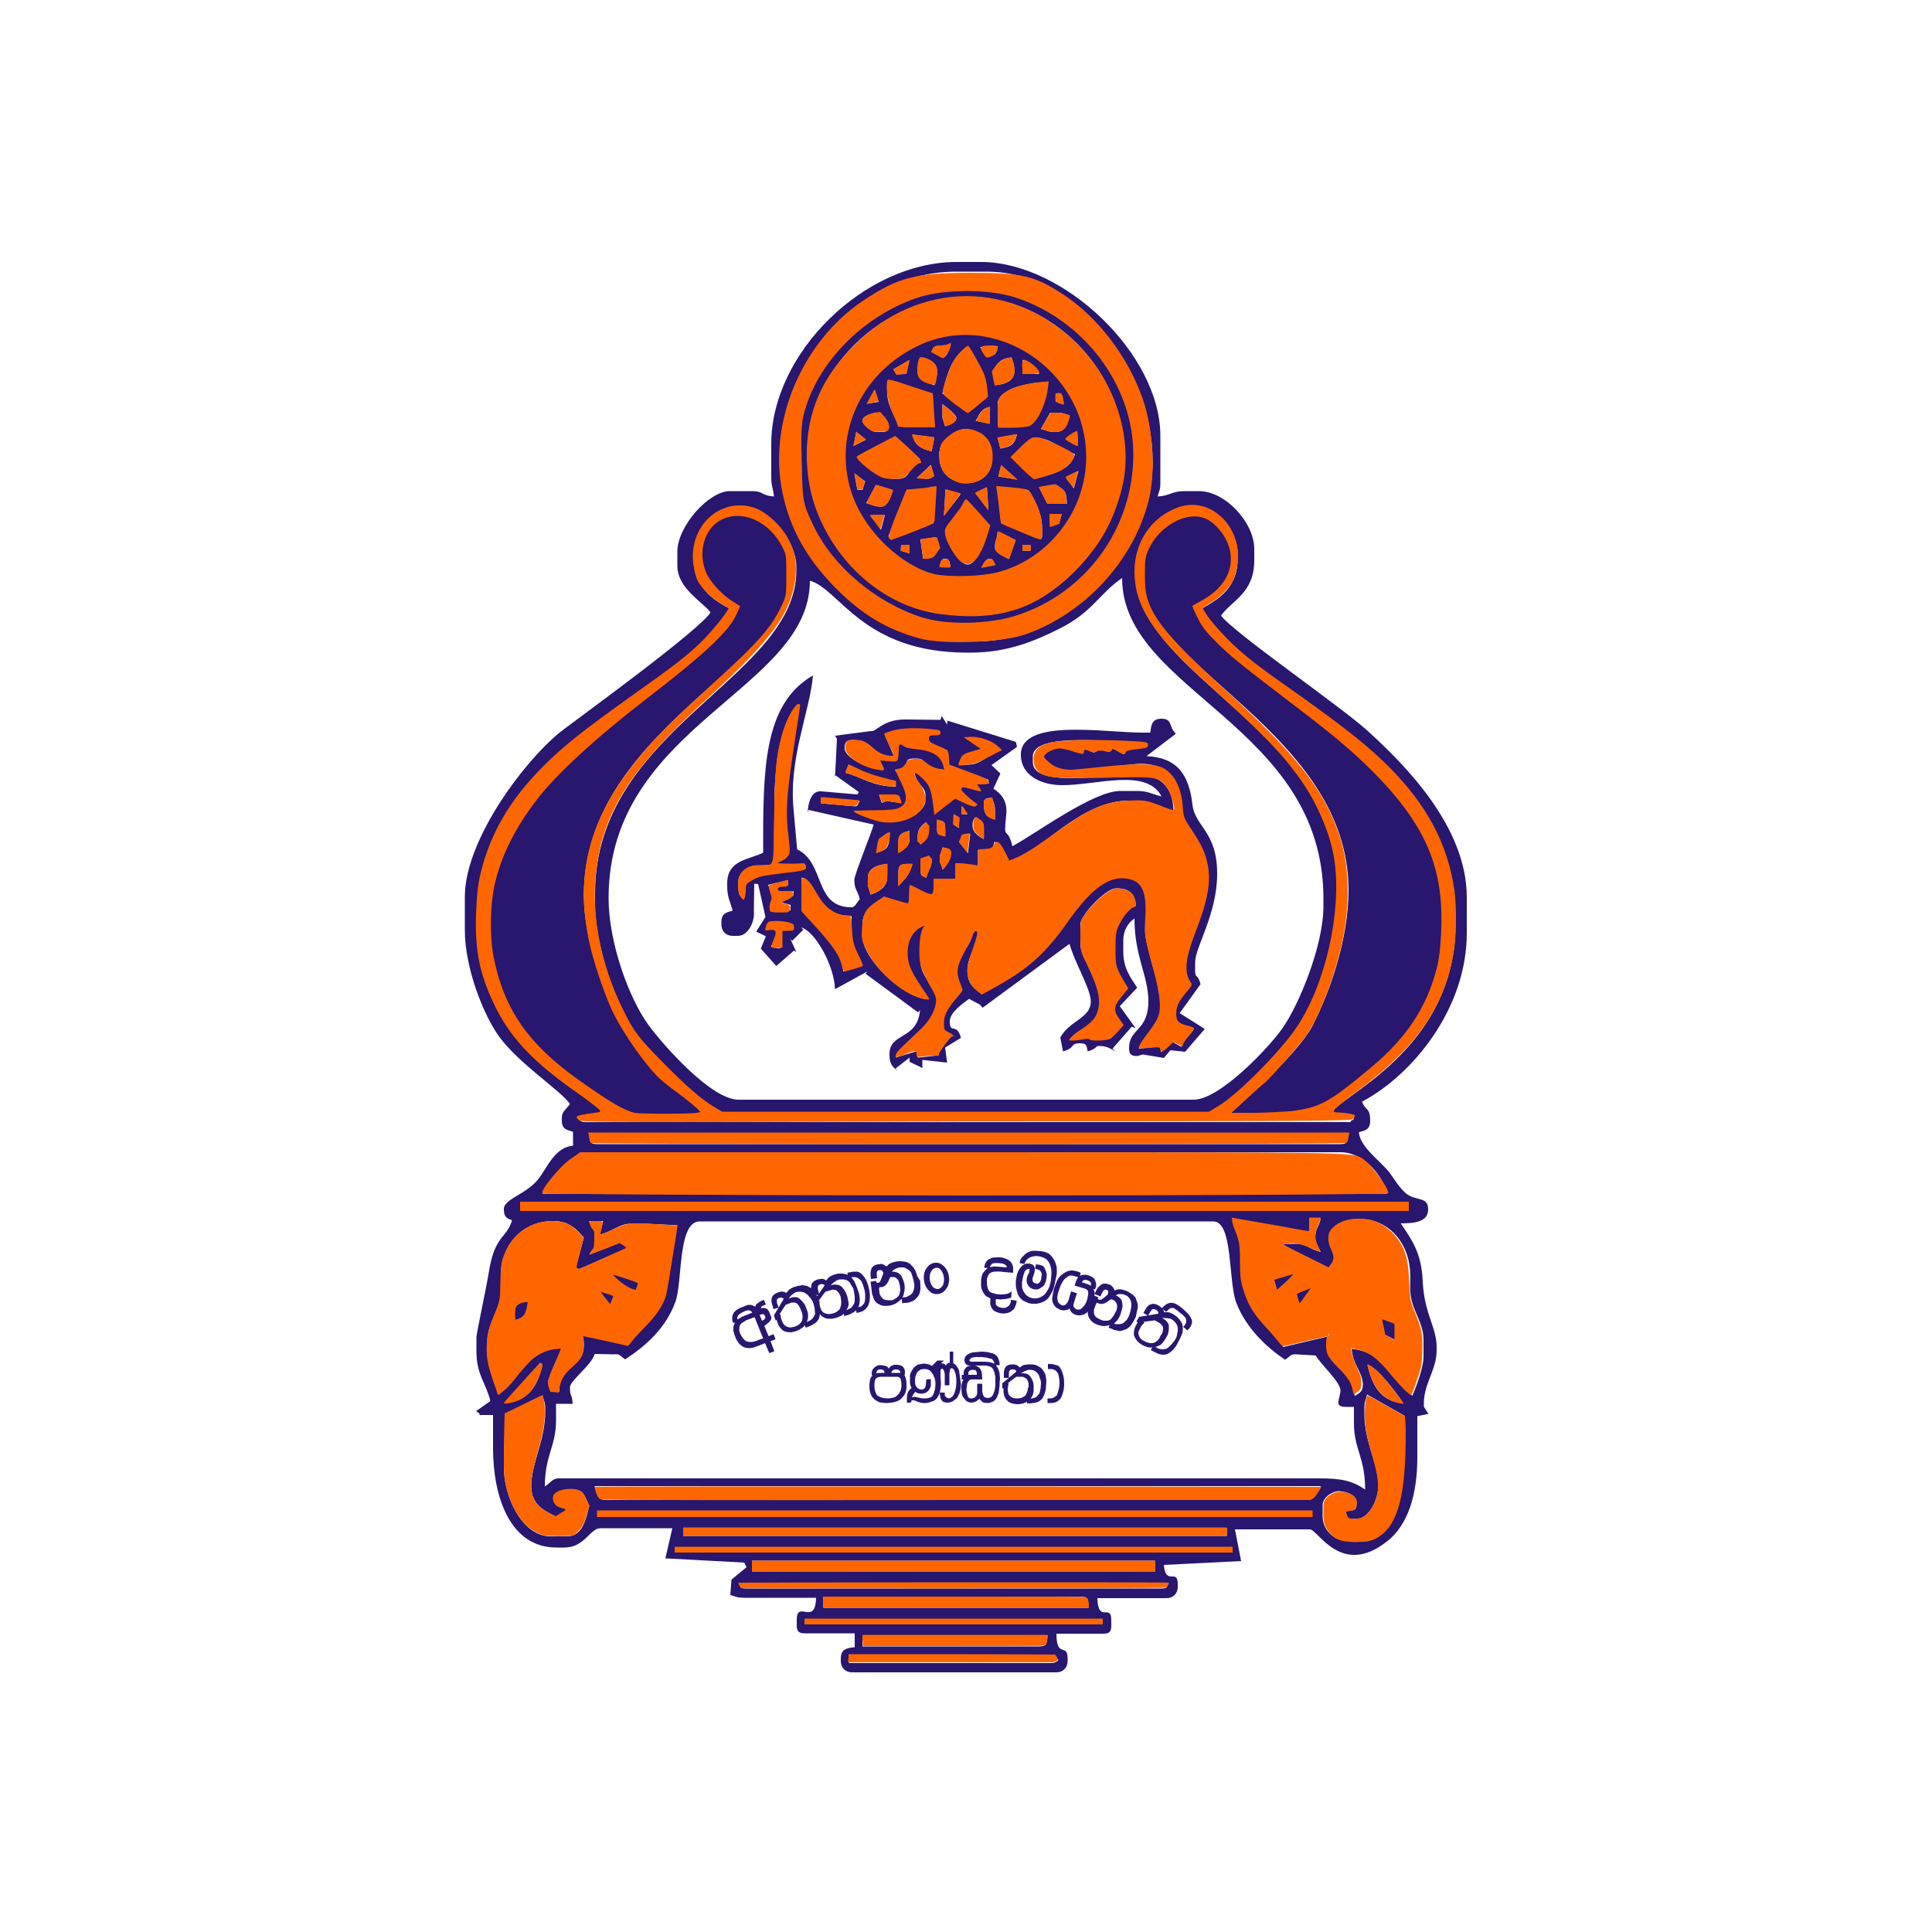 <?xml version="1.0" encoding="utf-8"?>
<!-- Generator: Adobe Illustrator 19.0.0, SVG Export Plug-In . SVG Version: 6.00 Build 0)  -->
<svg version="1.1" id="Layer_1" xmlns="http://www.w3.org/2000/svg" xmlns:xlink="http://www.w3.org/1999/xlink" x="0px" y="0px"
	 viewBox="0 0 500 500" style="enable-background:new 0 0 500 500;" xml:space="preserve">
<style type="text/css">
	.st0{fill:#28166F;}
	.st1{fill:#FF6600;}
</style>
<g id="XMLID_1_">
	<path id="XMLID_3_" class="st0" d="M307.3,344.3l-1.1-0.9l0.3-0.3l0.3-0.5l0.1-0.2c0-0.1,0.1-0.2,0.1-0.4c0-0.2,0-0.4-0.1-0.7
		c-0.1-0.3-0.3-0.5-0.6-0.8l-0.3-0.3l-0.3-0.2l-0.6-0.5c-0.2-0.1-0.3-0.3-0.5-0.4c-0.2-0.1-0.3-0.2-0.4-0.3l-0.5-0.3
		c-0.2,0-0.3,0-0.4,0l-0.5,0.1l-0.4,0.3c-0.1,0.2-0.3,0.3-0.4,0.4l-0.2,0.2l-1.1-0.9c0.5-0.6,1-1,1.4-1.2c0.5-0.2,0.9-0.3,1.4-0.2
		c0.5,0.1,0.9,0.3,1.4,0.6c0.3,0.2,0.6,0.4,0.7,0.5c0.1,0.1,0.4,0.3,0.7,0.6c0.8,0.7,1.4,1.3,1.7,1.8c0.2,0.3,0.3,0.6,0.4,0.8
		c0.1,0.3,0.1,0.5,0.1,0.8l-0.2,0.6l-0.2,0.5L307.3,344.3L307.3,344.3z"/>
	<path id="XMLID_28_" class="st0" d="M271.8,430.4h-52.1v-2.1h52.1c2,0,1.3,0.3,2.1,1.4C273.1,430.1,273.2,430.4,271.8,430.4
		L271.8,430.4z M268.9,426.1h-45.7v-2.9h47.9C270.9,425.2,271.1,426.1,268.9,426.1L268.9,426.1z M208.2,420.4v-1.4h77.1v1.4H208.2z
		 M279.6,413.2c2.2,0,2,0.8,2.1,2.9h-68.6v-2.9H279.6L279.6,413.2z M193.2,411.1c-2,0-1.3-0.2-2.1-1.4h111.4
		c-0.8,1.1-0.1,1.4-2.1,1.4H193.2L193.2,411.1z M298.9,403.9v2.9H194.6v-2.9H298.9z M174.6,401.8v-1.4h144.3v1.4H174.6L174.6,401.8z
		 M317.5,397.5H176.8v-2.1h140.7V397.5z M154.6,392.5v-1.4h185v1.4H154.6L154.6,392.5z M156.8,388.2c-2.3,0-2.4-1.8-2.9-3.6h187.9
		c-0.5,1.4-1.8,3.6-3.6,3.6H156.8L156.8,388.2z M351.1,388.9c0,2.2-0.8,2-2.9,2.1c0.4,1.6,0.2,2.1,2.1,2.1h0.7c3.3,0,5.7-5,5.7-8.6
		c0-5.8-3.6-11.2-3.6-18.6v-1.4c0-1.9,0.3-2,0.7-3.6l9.7,5.5c0.3,12.9,0.7,32.4-11.9,32.4h-2.9c-3.5,0-6.4-2.9-6.4-6.4v-2.9
		c0-2,2.5-3.6,4.3-3.6C348.5,386.1,351.1,386.8,351.1,388.9L351.1,388.9z M140.4,361.1c0.3,1.5,0.7,1.6,0.7,3.5v0.7
		c0,7.6-3.6,13.3-3.6,19.3c0,4.9,3.3,6.3,6.4,7.9l3.1-1.9c-2.3-0.5-3.8-0.8-3.8-3.1c0-1.3,2.6-2.1,4.3-2.1c3.9,0,3.7,1.8,5,4.3
		c-0.8,3.3-1.7,7.9-5.7,7.9h-4.3c-7.3,0-12.1-10.1-12.1-17.9l0.3-13.7L140.4,361.1L140.4,361.1z M161.8,351.8
		c5.5-3.6,10.5-8.1,13-14.9c1.9-5.2,0.5-20.8,6.3-20.8h132.9c5.2,0,3.8,15.6,6,21.2c2.5,6.3,7.5,11.2,12.6,14.6
		c1.2-0.8,1.3-1.5,2.9-1.4l5,0.3c1.5,2.5,6.4,6.9,6.4,9c0,2.2-1.9,4.3,1.4,4.3h2.1v4.3c0,6.6,2.9,8.8,2.9,17.1
		c-3.5-2.4-6.3-2.9-12.1-2.9H144.6c-1.7,0-2.1,1.2-3.6,2.1c0-8,2.9-10.4,2.9-17.1v-4.3h4.3c-0.2-2.9-0.7-1.6-0.7-4.3
		c0-1.7,5.7-5.8,6.4-8.6l5,0.1C160.5,350.3,160.5,351,161.8,351.8L161.8,351.8z M363.2,363.2c-5.9-0.5-8.1-4.7-9.3-10
		C356.6,353.9,361.7,360.9,363.2,363.2z M139.8,352.7l0.6,0.5c-1.3,5.6-3.7,9.5-10,10L139.8,352.7L139.8,352.7z M126.1,347.5
		c0-3.8,1.8-6.6,2.8-9.4c1.5-4.1,0.2-6.9,1-11.1c1.3-6.2,6.1-11,13.3-11c4.1,0,6,2.1,7.9,4.3L149,328l0.8,0.5l12.9-5.7l0.7,0.8l-3-2
		l-7.9,3.1c0.8-1.4,1.4-1.4,1.4-3v-2.1c0-2.3-0.6-0.5-1.4-3.6h3.6l-0.9,3.5c3.3-0.7,5-2.8,8-2.8h4.3l7.8,0.4
		c-0.7,2.7-2.5,16.9-3.2,18.5c-2.9,6.7-6.5,7.8-9.6,12.5l-12.3-2.8l0.2-0.8c0.4,1.6,0.7,1.6,0.7,3.6c0,6.1-6.3,4.8-6.4,12.1h-2.1
		c-0.5-2-0.7-1.2-0.7-2.9c0-0.5,3.1-7.6,3.6-8.6c-9.4,0.2-10.6,8.2-16.4,12.1c-0.8-3.4-2.9-6.6-2.9-10.7L126.1,347.5L126.1,347.5z
		 M338.9,315.4h2.9c-0.6,2.5-1.4,2.4-1.4,5c0,1.2,1,2.7,1.4,3.6c-2.9-0.7-3.6-2.1-6.4-2.1h-2.1c-2,0-1.3,0.2-2.1,1.4l0.6-1.2
		l12.3,6.1c0.8-1.1,1.4-1.1,1.4-2.7c0-2.1-1.4-1.9-1.4-5c0-3.3,4.6-5,7.9-5c7.2,0,11.8,5.7,12.7,11.6c0.8,4.7-0.5,6.4,1.1,11
		c1.1,3.1,2.6,5.2,2.6,8.8v4.3c0,2.7-2,8.1-2.9,10c-5.6-3.7-7.1-11.4-15.7-12.1c0.4,4.4,2.9,6,2.9,9.3c0,1.9-1,2.1-2.1,2.9
		c-0.6-7.1-7.1-7.2-7.1-12.9c0-1.9,0.3-2,0.7-3.6l0.2,0.9l-12.3,2.9c-3.3-5-7.1-6.4-9.7-13.5c-1.5-4.3-1-5.2-1.1-10.3
		c-0.1-4.9-1.3-5-2.2-8.5l0.1-0.7l19.9,3.6L338.9,315.4L338.9,315.4z M364.6,313.2h-230v-2.1h230V313.2z M140.4,308.9
		c3-4.5,6.3-10.7,13.6-10.7h192.9c6.1,0,10.9,6,12.1,10.7H140.4z M346.8,296.1H154.6c-2.2,0-2-0.8-2.1-2.9h196.4
		C348.8,295.2,349,296.1,346.8,296.1L346.8,296.1z M251.1,168.9c9.5,0,16.5-2.9,23.1-6.2c8.6-4.3,10.5-9.3,16.2-13.1
		c0,29.3,52.1,38,52.1,82.9v2.1c0,10.1-6.3,25.4-10.6,31.5c-3.4,4.9-16.2,18.5-23,18.5H191.1c-7.1,0-19.7-14.4-23.4-19.5
		c-4.9-6.8-10.2-21.1-10.2-32.7c0-44.8,52.1-53.7,52.1-82.1c7.6,2,13.6,18.6,40.7,18.6L251.1,168.9L251.1,168.9z M308.9,131.1
		c5.9,0,11.4,6.2,11.4,12.1v1.4c0,7.2-4.5,10.3-9.3,12.9c12.2,23.1,65.7,34.9,65.7,80.7v0.7c0,33.3-31,45-32.1,49.3l5.8,0.7
		l-0.1,0.8c-1.9,0.9,0.6,0.7-2.1,0.7H151.8c-1.4,0-1.3-0.2-2.1-0.7l-0.1-0.8l6.5-0.9c-1.6-4.3-32.8-15.1-32.8-49
		c0-47.2,53.3-58,65.7-81.4c-4.8-2.5-9.3-5.7-9.3-12.9v-1.4c0-6.3,5.6-12.1,12.1-12.1c7.1,0,14.3,8.5,14.3,15.7v0.7
		c0,28-52.1,40.7-52.1,83.6v2.9c0,11.4,5.9,26.8,10.6,33.7c3,4.3,18.8,20.6,23.7,20.6h123.6c5.3,0,20.8-17,24-21.7
		c5.1-7.6,10.3-22.3,10.3-34.7v-2.9c0-39.3-52.1-54.6-52.1-80v-2.1C293.9,139.2,301.1,131.1,308.9,131.1L308.9,131.1z M201.8,118.9
		c0-25.6,20.7-48.6,45.7-48.6h7.9c22.8,0,42.9,24.2,42.9,49.3c0,23.8-22,46.4-45.7,46.4h-5C223.7,166.1,201.8,143,201.8,118.9
		L201.8,118.9z M126.5,329.3c-0.7,4.3-3.2,15.8-3.2,16.8v3.6c0,6.2,2.5,8.2,3.6,12.9l-3.7,2.6c2.1,1.2-0.4,1,2.3,1h2.1v8.6
		c0,12.6,4.4,25.7,16.4,25.7h2.1c5.2,0,6.6-5,9.3-5h18.6l-1.8,7.8l20.4,1.1l0.6,1.2l-3.9,3.2l-0.3,4c1.6,0.4,1.6,0.7,3.6,0.7h18.6
		c-0.2,7.5-5,0.4-5,5.7v1.4c0,1.6,0.5,2.1,2.1,2.1h12.9v3.6c-2.1,0.2-3.6,0.5-3.6,2.9v0.7c0,1.7,1.2,2.9,2.9,2.9h52.9
		c1.7,0,2.9-1.2,2.9-2.9v-0.7c0-4.1-2.9,0.1-2.9-6.4h12.1c1.6,0,2.1-0.5,2.1-2.1v-1.4c0-4.5-3.4,1-3.6-5.7h17.9
		c1.7,0,2.9-1.2,2.9-2.9v-0.7c0-4.3-3.1,0.6-3.6-5l20-1l-1.6-8.2l19.4,0c2.1,0,8.1,12.6,20.1,3c5.4-4.3,7.7-12.2,7.7-21.6v-10.7
		l2.9-0.6l-1.2-1.8c-0.3-6,3.3-9.2,3.3-14.7v-0.7c0-5.4-3.2-8.5-3.6-17.1c-0.3-7.2-2.7-10.6-5.7-15c3.4,0,7.1-0.3,7.1-3.6
		c0-3.5-3.1-2-5.8-4.2c-1.6-1.4-2.8-3.4-4.1-5.2c-2.1-2.9-7.9-6.8-8-10.6c1.6-0.4,2.9-0.7,2.9-2.9c0-3.6-1.2-2.5-2.1-5
		c12.9-6.8,27.1-23.9,27.1-43.6v-9.3c0-18.1-15.7-34-25.6-43c-6.9-6.3-35.2-25.8-38-29.9c2.9-4,8.6-5.8,8.6-14.3v-2.9
		c0-6.9-7.5-15-14.3-15h-3.6c-3.6,0-3.8,1.2-7.1,1.4c0.4-1.6,0.7-1.6,0.7-3.6v-12.1c0-21.2-25.1-45-46.4-45h-6.4
		c-23.7,0-47.9,23.5-47.9,47.1v8.6c0,2.5,0.5,2.8,0.7,5c-3.5-0.3-2.6-1.4-5.7-1.4h-5.7c-5.5,0-13.6,9.1-13.6,15.7v3.6
		c0,5.9,6.5,9.3,8.6,12.1c-3.1,4.7-31.3,25.2-38.2,30.4c-9.1,6.9-25.4,28-25.4,43.2v8.6c0,9.7,4.7,21.8,8.9,27.6
		c5.2,7.1,15.9,13.9,18.3,17.4c-1,1.5-2.1,1.9-2.1,3.6v0.7c0,2.2,1.2,2.4,2.9,2.9v3.6c-4.6,0.4-6.5,5.3-8.8,8.4
		c-3.1,4.2-9.1,5.3-9.1,8c0,2.3,0.9,2.4,2.1,2.9C131.3,320.4,128,319.5,126.5,329.3L126.5,329.3z"/>
	<path id="XMLID_55_" class="st0" d="M198.2,240.7c0.4-1.6,0.2-2.1,2.1-2.1h1.4c1.9,0,2,0.3,3.6,0.7v1.4h-2.9v2.9
		c0,2.6-1.1,1.8-2.9,1.4c0.5-0.9,1.4-2.4,1.4-3.6C201.1,239.9,199.5,240.3,198.2,240.7L198.2,240.7z M207.5,235v-7.9
		c4.6,1.2,2.9,9.8,12.9,10v4.3c0,4.9,2,5.4,2.8,8.5l-5,1.5C218.2,244.3,207.5,237.5,207.5,235L207.5,235z M288.2,245v1.4
		c0,4.4,2,6.4,3.6,9.3c-0.7,1.1-3.6,3.9-3.6,5c0,2.1,1.9,3.6,2.4,4.6l-3.2,3.5l-5,0.3l-0.1-0.8l-5.6,0.9c2.5-3.7,7.9-3.2,7.9-10
		c0-6.3-5-11-5-15v-5c0-2.3,6.5-9.3,9.3-9.3c3.2,0,4.7,1.2,5,4.3C290.5,235.2,288.2,240.7,288.2,245L288.2,245z M201.1,230.7h4.3
		l-0.1,1.1l-3.5,1.6l2.8,0.8v1.4c-3.3,0.1-7,2.1-4.6-3.4l-1.2-3.2l5.1-1.2v1.4h-2.9L201.1,230.7L201.1,230.7z M224.6,227.2
		c0-2.5,2.5-3.4,5-3.6v3.6c0,2.3-2.4,3.8-4.3,4.3c-0.4-1.6-0.7-1.6-0.7-3.6L224.6,227.2L224.6,227.2z M232.5,225.7
		c0-2.4,1.3-2.1,3.6-2.1c-0.7,2.9-1.9,3.8-3.6,5.7V225.7L232.5,225.7z M208.2,223.5l0,1.5l-12.1,1.6l-3.5,2.1l-0.1,4.2
		c-1.1-1.2-1.4-1.2-1.4-3.6v-1.4c0-2.1,3-4.2,5-3.9L208.2,223.5L208.2,223.5z M240.4,221.5c1,1.7,0.7-0.2,0.7,1.4
		c0,1.4-1,2.3-1.4,4.3c-1.1-0.8-1.4-0.1-1.4-2.1l0.1-2.7L240.4,221.5L240.4,221.5z M243.2,222.2c0-1.5,0.3-0.9,0.7-2.9
		c1.1,0.3,2.1,0.1,2.1,1.4c0,1.8-1.3,3.3-2.1,4.3C243.5,223,243.2,223.8,243.2,222.2L243.2,222.2z M248.2,217.9
		c1.5-2-0.5-1.8,2.9-2.1l-0.6,5L248.2,217.9L248.2,217.9z M232.5,217.9c0-2.2,1.2-2.4,2.9-2.9v2.1c0,2-1.6,2.8-2.9,3.6V217.9
		L232.5,217.9z M230.2,215.5c0.1,3.6-0.6,4.5-3.4,5.2l0.7-3.6L230.2,215.5L230.2,215.5z M237.5,216.4c0-1.9,1-2.7,2.1-3.6
		c0.9,1.9,0.7-0.6,0.7,2.1c0,1.9-1,2.7-2.1,3.6C237.3,216.7,237.5,219.2,237.5,216.4z M244.6,216.4c-1.6-0.4-2.1-0.2-2.1-2.1v-2.1
		c1.6,0.4,2.1,0.2,2.1,2.1V216.4z M254.6,214.3v2.9c-1.2-0.8-2.9-1.6-2.9-3.6c0-1.4,0.2-1.3,0.7-2.1
		C253.6,212.2,254.6,212.4,254.6,214.3L254.6,214.3z M246.8,210.7c2.1,1.5,1.3-0.1,1.4,3.6C246.1,212.8,246.9,214.4,246.8,210.7z
		 M250.4,210.7l-1.5,0v-2.1L250.4,210.7L250.4,210.7z M257.5,210v2.1c-2.2-0.6-2.9-1.4-2.9-4.3c0-1.3,1.1-1.2,2.1-1.4
		C257.2,208,257.5,208.1,257.5,210L257.5,210z M212.5,207.9v-1.4l10,0.9c-0.7,0.8-0.2,1.5-2.1,1.2L212.5,207.9L212.5,207.9z
		 M227.5,205.7l3.5,0c2,0,1.7,0.6,2.1,2.1l-3.6-0.5l-1.3,0.5L227.5,205.7L227.5,205.7z M231.8,203.6c-6.1-0.1-8.7-2.5-13-3.6
		l0.8-2.1c4.5,2.4,6.6,3,12.2,4.3L231.8,203.6L231.8,203.6z M269.6,195.7c1.3,2.4,4.1,4,7.9,3.8l15.7-1.7
		c9.6-1.1,12.9,5.1,12.9,14.3c2.7,4.1,6.4,7.8,6.4,15c0,9.3-5.7,17.1-5.7,21.4v3.6c0,1.6,0.6,1.6,1.4,2.9c-1.7,2.6-4.3,3.4-4.3,7.9
		c0,3.2,2.9,2.5,5,3.6l-3.4,3.8l0.4,0.7l-2.4-1.3l-3,2.6l-0.3-1.5l-5.5,0.6c0.9-3.3,5.7-6.1,5.7-10.7c0-6-3.2-12.9-4-18.9
		c-0.5-3.4,3-14.7-6-14.7c-8.4,0-13.2,10.6-17.3,15.6c-6.3,7.6-10.3,9.8-19.1,14.4c-1.9-1.3-3.6-2.5-3.6-5.7v-0.7
		c0-2.9,2.5-6,2.9-10h-1.4c-0.4,4.5-4.3,6.2-4.3,11.4c0,1.4,1,2.3,1.4,4.3c-1.7,2.5-5,4.4-5,8.6l0.1,1.9l2.9,1.3l-0.9-0.1l-3.7,4.9
		l0.8,0.1l-5.7,0.6l-0.1-1.7l-5.6,1.7c1-4.3,10.7-6.8,10.7-15c0-2.6-4.3-5.9-4.3-10v-5c0-2.2,0.7-2.9,1.4-4.3c-3,0.8-5,3.4-5,7.1
		c0,6.1,3.6,8.2,5.7,12.1c-6.3-0.1-17.1-10.3-17.1-16.4v-2.9c0-4.1,3.2-5.5,5.6-7l6.5,2l0.1-5.2l5.6,3.1c0.5-0.9,0.7-0.8,0.7-2.1
		v-2.1h5.7l0-4.4l5.7,0.8V220h2.1c2,0,1.7-0.6,2.1-2.1l1,0.2l2.6,4.8c9-2.4,18.3-15.7,31.4-15.7h0.7c5.9,0,6.7,1.9,10.7,2.9
		c0-5.5-2.7-9.3-7.9-9.3h-6.4c-6.1,0-22.1,2.7-22.1-3.6v-1.4c0-6.6,21.7-3.6,29.3-3.6l0,1.2l-5.8,0.7l0,1.1l-3.4-1.8l-0.3,1.2
		l-3.4-0.8l-0.5,1l-3-1.3v1.4c-3.5-0.3-2.6-1.4-5.7-1.4h-0.7C271.4,193.6,270.8,194.5,269.6,195.7L269.6,195.7z M249.6,190.8
		c4.2-0.1,7.7,0.9,9.4,3.5c-3.7,0.9-4.8,3.6-8.6,3.6h-2.1c0.4-3.4,2.3-2.8,6-3.9L249.6,190.8L249.6,190.8z M228.9,190
		c1.6-0.8,4.5-1.5,7.1-1.4l7.1,0.4l0,1h-2.9v2.1l5,2.1l0,3.6l10.6,4l0.1,1h-3.6l1.7,1.9l-5.2-1.4l-0.1,1.7l4,3.1l-0.5,0.6l-4.9-2.3
		l-5.3,4.1l-0.4-4.1c0-3.9-2.7-5.6-5-7.1c0.3,3.8,2.9,4.1,2.9,6.4v1.4c0,3.2-5.7,5.7-9.3,5.7c-2.2,0-7.8-1.8-9.3-2.9l7.1-0.1
		c9.8,0.5,6.5-6.1,3.6-10.6c5.3-0.4,1.1-2.9,5-2.9h0.7c2.8,0,1.4,2.7,7.1,2.9c-0.5-5.5-5.6-5.7-9.3-5.7c-1,0-0.4-0.8-2.9-1.4
		c0,6.7-0.2,4.7-5,4.3l1.4,2.9c-3.2-0.1-10-2.9-10-5.7c0-1.6,0.5-2.1,2.1-2.1c5.8,0,2.9,4.3,10.7,4.3L228.9,190L228.9,190z
		 M200.4,207.9c0-8.8,1.7-22.3,6.4-25.7l-4.2,27.8l0.7,1.5c0,6.3,3.3,11.3-2.9,11.4L200.4,207.9L200.4,207.9z M197.5,220.7
		c-3.8,1.8-9.3,1.9-9.3,7.9v0.7c0,3.1,0.8,3.9,1.4,6.4c-1.6,0.4-2.9,0.7-2.9,2.9v0.7c0,1.7,1.2,2.9,2.9,2.9h1.4
		c2.6,0,4.4-3.7,4.1-6.4l0.1-7.1l1,0.1l1.9,8.5l-2.4,3.8l2.5,1.2l-1.3,3.2l4,4.5l4.6-4l0.6,0.4l-1.6-3.5l0.5,0.6l2.9-2.9l-0.6-0.6
		c3.7,1,8.6,9.9,8.8,16l8.4-4.6l-0.5,0.6l13.6,10l0.5-0.6c-0.7,7.9-7.9,5.7-7.9,11.4c0,2.6,0.7,3.2,2.1,4.3l-0.5-0.6l3.6-2.8l0,1.1
		l3.3,1.6l0-2.1l6.4,0.7l-0.5-3.9l4.1-2.5c-1.1-4.1-2.9-0.8-2.9-4.3c0-2.3,3.5-4.7,5-5.8l2.8,1.5l0.7,0.8l22.7-16.7l-0.4-0.6
		c1.2,5.3,5.7,12.2,5.7,15.7c0,4.3-5.5,4.9-7.9,9.3l0.7,3.6c3.3-0.9,1.8-2.1,4.3-2.1c2,0,1.7,0.6,2.1,2.1c2.5-0.7,1.9-1.4,2.9-1.4
		c2.2,0,2.9,0.7,4.3,1.4l-0.8-0.7l5-5.7l1,0.4l-4.1-5.7l4.5-4.8c-1.7-2.6-3.6-5-3.6-9.3v-2.9c0-2.7,1.3-4.6,2.9-5.7
		c0,9.9,3.6,14.8,3.6,21.4c0,7.8-5,7-5,12.1c0,1.6,0.5,2.1,2.1,2.1l1.5-0.4l5.4,0.9l1.7-2l3.8,0.4l5.1-5.9l-6.5-4.1l5.4-7.5
		c-0.8-3-1.4-1.2-1.4-3.6v-2.1c0-3.9,5.7-12.4,5.7-22.9c0-11-5.8-12.2-6.4-17.9c-0.9-8-4.2-12.2-11.9-12.5l7.6-5.8l-0.8-1
		c-0.8-1.6-0.6-2.9-2.9-2.9c-2.3,0-2.7,1.4-2.9,3.6h-2.1c-9.7,0-31.4-3.8-31.4,5.7c0,5.5,5.4,7.9,10.7,7.9c9.1,0,21.8-4.5,25.7,2.9
		c-2.6-0.6-3.4-1.4-6.4-1.4h-4.3c-7,0-21.9,11.1-27.9,14.3c-1.3-5.6-2.4-0.8-1.6-8c0.4-3.7-1.2-5.5-3.3-6.9l1.8-3.9l-2.3-2.2
		l6.6-4.7l-0.3-1.3l-17.7-5.5l-0.1,1l-1.4-2.2l-0.3,1l-8.6-0.1h-0.7c-5.7,0-7.5,3.4-8.7,3l-9.3,1.2l0.5,0.8l-0.5,10l-0.1-0.7
		l6.3,4.5l-0.4,0.6l-9.3-0.8c-2.7-0.3-3.5,3.1-3.6,5.7l0.2-0.9l16.9,3.8c-0.5,2-5,13-5,14.3c0,2.6,0.8,2.5,1.4,5
		c-0.7,0.8-1.2,2.1-2.1,2.1c-9.9,0-6.7-11.4-14.1-15l-0.9-10c-1.4-13.5,4.2-25.6,5-35C197.3,182.3,197.5,199.9,197.5,220.7
		L197.5,220.7z"/>
	<path id="XMLID_56_" class="st0" d="M296.1,146.1v4.3c0,22,52.9,39.3,52.9,80c0,12.7-4.9,26.5-9.3,35c-4.1,8-21.4,22.7-21.4,22.8
		c25.1,0,23.1-0.8,38-12.7c8.2-6.7,17-19.1,17-33.7v-6.4c0-40.1-60-60.1-64.3-78.6c4.9-2.6,10-5.5,10-12.9c0-4.7-4.7-10.7-9.3-10.7
		h-0.7C302.4,133.2,296.1,140.3,296.1,146.1L296.1,146.1z"/>
	<path id="XMLID_57_" class="st0" d="M191.1,156.8c-3.5,15-48.7,33.3-61.2,64.5c-7,17.3-2.5,36.6,7.5,47.8
		c5.9,6.6,10.3,9.1,17.3,14.1c10.3,7.3,10.5,5,27.1,5c-0.9-2.3-9.3-7.3-11.6-9.8c-3.5-3.8-6.6-8.1-9.4-12.7
		c-4.3-7.2-9.7-22.9-9.7-33.9c0-42.5,52.9-59.6,52.9-81.4v-4.3c0-5.5-6.5-12.9-12.1-12.9h-1.4C181,133.2,175.6,148.6,191.1,156.8
		L191.1,156.8z"/>
	<path id="XMLID_100_" class="st0" d="M244.6,144.6c1.3,0,1.1,1.1,1.4,2.1h-2.9C243.5,145.7,243.4,144.6,244.6,144.6L244.6,144.6z
		 M254,146.9c0.4-0.8,1.1-2.3,2.1-2.3c1,0,1,0.9,1.5,1.6L254,146.9L254,146.9z M264.6,141.1h2.1v1.4h-2.1V141.1z M257.5,141.8
		c0-2.7,0.5-1.4,0.7-4.2l4.6,2.2l-1.7,4.9C260.1,144.1,257.5,143.1,257.5,141.8L257.5,141.8z M233.2,141.1h2.1l0,2.1l-2.2-0.7
		L233.2,141.1L233.2,141.1z M238.9,144.6l-0.7-5l4.1-0.6l0.9,2.8C241.4,143.8,242.3,144.4,238.9,144.6L238.9,144.6z M250.4,146.1
		c-2.4,0-5.7-6.4-5.7-7.9v-0.7c0-2.2,4-3.9,5.4-8.2l6,6.8C255.4,139,253.1,146.1,250.4,146.1L250.4,146.1z M271.8,136.1v-2.9h2.9
		C274,135.8,274.3,135.3,271.8,136.1z M225.2,133.4l3.8-0.1l-1,3.8L225.2,133.4L225.2,133.4z M258.1,126.1l8,0.7
		c1.6,2.4,3.6,6,3.6,10v2.1l-0.3,0.7l-10.3-4.3L258.1,126.1L258.1,126.1z M244.3,133.5l0.4-6.8l3.9,1.2L244.3,133.5L244.3,133.5z
		 M252.4,127.6l3-1.5l0.4,5.9L252.4,127.6L252.4,127.6z M228.2,131.1c-1.9,0-2-0.3-4-0.9l2.5-4.7l4.3,1.3
		C230.7,128.2,229.7,131.1,228.2,131.1L228.2,131.1z M241.6,135.4l-11,4.3l-0.7-0.9l4.8-11.8l7.5-0.9L241.6,135.4L241.6,135.4z
		 M268.9,126.1l4.3-0.7c2.2,1.5,2.8,1.4,2.9,5h-3.6l-1.4,0L268.9,126.1L268.9,126.1z M275.8,123.5l3.3-1.6l-1.2,4.5L275.8,123.5
		L275.8,123.5z M221.1,122.5l2.8,2.1l-0.7,2.2l-1.3,0L221.1,122.5L221.1,122.5z M259.1,120.4l4.1,3.7l-4.8-0.8L259.1,120.4
		L259.1,120.4z M239.6,123.9l-2.3-0.2l3.6-3.4l0.8,2.8C240.9,123.7,241,123.9,239.6,123.9L239.6,123.9z M243.2,116.8
		c0-2.5,3.9-5.7,6.4-5.7c3.9,0,7.1,2.5,7.1,6.4v1.4c0,8.4-13.6,8.2-13.6-0.7V116.8L243.2,116.8z M261.8,118.2c0.5-0.6,5.2-5,5.7-5
		c4.4,0,7.5,3.4,10.7,4.3c-1.1,4.3-6.3,5.4-10.7,6.4L261.8,118.2L261.8,118.2z M231.7,113l6.2,5.6l0.4,1c-3.5,0.9-2.4,4.3-5.7,4.3
		h-1.4c-3.7,0-7.7-3.4-9.3-5.8L231.7,113L231.7,113z M278.7,111.5l0.2,3.9l-3.1-1.7L278.7,111.5L278.7,111.5z M263.2,112.4
		c-0.7,2.8-1.5,3.1-4.3,3.7l-0.7-2.8L263.2,112.4L263.2,112.4z M241.1,116.8c-2.8-0.7-4.3-1.5-5-4.3l5.7,0.7L241.1,116.8
		L241.1,116.8z M221.6,111.8l2.5,2l-3.2,1.6L221.6,111.8L221.6,111.8z M227.5,106.8c0.6,0,4.9,5,0.7,5h-1.4c-1.5,0-3.6-2.1-3.6-2.9
		C223.2,107.6,225.9,106.8,227.5,106.8L227.5,106.8z M271.8,106.8l1.4,0c1.9,0,2,0.3,3.6,0.7c-0.5,2-1.1,4.3-3.6,4.3
		c-1.9,0-2-0.3-3.8-0.8L271.8,106.8L271.8,106.8z M252.5,108.9c1.2-1.8,1.1-2.9,3.6-3.6v4.3L252.5,108.9L252.5,108.9z M247.5,108.2
		c0,1.2-2,1.7-2.9,2.1l-0.7-2.2l0-1.4v-2.1C244.7,105.2,247.5,107.2,247.5,108.2L247.5,108.2z M274.6,101.8l0.7,2.9
		c-3.1-1.7-1.8,0.6-2.1-2.9H274.6L274.6,101.8z M241.2,102.1l0.6,8.3l-9.3,0c-0.8-3.6-2.9-4.7-2.9-9.3v-2.1l0.2-0.7L241.2,102.1
		L241.2,102.1z M226.4,100.9l1,3.1l-3,0.5L226.4,100.9L226.4,100.9z M258.2,104.6c0-4,8.2-5.7,12.9-5.7c0,3.9-2.8,11.4-5.7,11.4
		h-7.1V104.6L258.2,104.6z M243.9,101.8c1.2-5.3,2.6-9.5,6.4-12.1c1.5,2.2,5,7.2,5,10.7v2.1l-4.9,4.3L243.9,101.8L243.9,101.8z
		 M242.5,96.1c0,1.9-0.3,2-0.7,3.6c-1.9-0.9-4.3-0.8-4.3-3.6c0-1.9,0.3-2,0.7-3.6C240.3,93,242.5,93.6,242.5,96.1z M264.6,93.2
		c2.1,0.6,3.6,1.6,4.3,3.6h-4.3V93.2z M256.8,96.1c1.3-2,2-3.3,5-3.6c0.4,1.6,0.7,1.6,0.7,3.6c0,2.5-2.5,3.4-5,3.6L256.8,96.1z
		 M235.3,93.2l-0.8,3.6c-3.5,0-1.9,0.7-3.3-1.2L235.3,93.2L235.3,93.2z M255.4,92.5l-1.7-2.7l4.5-0.2
		C257.4,92.6,257.9,91.2,255.4,92.5L255.4,92.5z M243.9,89.6c1.4,0,1.3-0.2,2.1-0.7c-0.3,1.3-0.8,3.6-2.1,3.6c-1,0-0.4-0.8-2.9-1.4
		c0.8-1.1,0.1-1.4,2.1-1.4L243.9,89.6L243.9,89.6z M218.2,117.5c0,16.2,13.7,32.1,29.3,32.1h3.6c16.3,0,30.7-14.6,30.7-30.7
		c0-18.2-14.4-32.9-32.1-32.9C233.3,86.1,218.2,101.1,218.2,117.5L218.2,117.5z"/>
	<path id="XMLID_103_" class="st0" d="M208.9,117.5c0-21.8,19.5-40.7,41.4-40.7c21.9,0,40.7,18.9,40.7,41.4v0.7
		c0,19.5-18.2,40-36.4,40h-7.1C226.6,158.9,208.9,139.2,208.9,117.5L208.9,117.5z M250.4,161.8c24.1,0,43.6-20.2,43.6-44.3
		c0-22.6-19.8-42.9-42.9-42.9h-2.1c-21.1,0-42.1,19.2-42.1,39.3v8.6c0,20.3,21.5,39.3,42.9,39.3H250.4L250.4,161.8z"/>
	<polygon id="XMLID_104_" class="st0" points="361.1,342.5 357.5,341.1 358.4,345.4 361.1,346.8 361.1,344 	"/>
	<path id="XMLID_105_" class="st0" d="M133.2,339.6v2.1c3.1-0.8,2.8-1.8,3.6-5C134.7,337,133.2,337.3,133.2,339.6L133.2,339.6z"/>
	<path id="XMLID_106_" class="st0" d="M164.6,333.9l0.7-2l-7.1-2.3C159.3,331.2,162.2,333.7,164.6,333.9L164.6,333.9z"/>
	<polygon id="XMLID_107_" class="st0" points="335.3,329.4 329.7,331.1 330.5,334.1 	"/>
	<polygon id="XMLID_108_" class="st0" points="339.6,333.1 335.4,334.8 336.3,337.7 	"/>
	<polygon id="XMLID_109_" class="st0" points="155.2,334.1 157.9,337.7 158.9,335.3 	"/>
	<path id="XMLID_125_" class="st0" d="M199.3,340.1c0.1,0.2,0.1,0.4,0.2,0.5l0.1,0.3c0.1,0.4-0.1,0.8-0.6,1.3
		c-0.2,0.1-0.4,0.3-0.6,0.5c-0.2,0.2-0.4,0.3-0.6,0.4l1.1,2.7l1.3-0.5l0.5,1.3l-1.3,0.5l1,2.6l-1.3,0.5l-1.1-2.6l-1,0.4l-1.3,0.5
		c-1,0.4-1.9,0.5-2.7,0.3c-0.8-0.2-1.4-0.7-1.9-1.3c-0.4-0.6-0.7-1.1-0.8-1.5l-0.2-0.5c-0.1-0.2-0.1-0.4-0.2-0.7
		c-0.1-0.2-0.1-0.4-0.1-0.5c0-0.1,0-0.3,0-0.6c0-0.3,0-0.5,0.1-0.6c0-0.1,0.1-0.3,0.2-0.6c0.2-0.3,0.3-0.6,0.5-0.8
		c0.2-0.2,0.4-0.3,0.6-0.4l0.8-0.5l2.7-1.1c-0.1-0.2-0.3-0.3-0.4-0.4c-0.2-0.1-0.3-0.2-0.4-0.2c-0.1,0-0.2,0-0.3,0l-0.5,0.1
		l-0.5,0.2c-0.4,0.2-0.8,0.4-1.1,0.6c-0.3,0.2-0.5,0.4-0.6,0.7c-0.1,0.2-0.2,0.4-0.1,0.5l0.3,0.7l-1.3,0.5l-0.2-0.4
		c-0.1-0.3-0.1-0.6-0.1-1c0-0.4,0.1-0.7,0.3-1.1c0.2-0.3,0.5-0.7,1-1l0.7-0.4l0.8-0.3c0.5-0.2,0.8-0.3,1-0.4
		c0.2-0.1,0.4-0.1,0.6-0.1c0.1,0,0.3,0,0.4,0c0.1,0,0.3,0.1,0.4,0.1l0.8,0.4l0.5,0.4l0.1,0.3l0.1,0.3l-0.5,0.2
		c-0.3-0.9-0.3-1.6,0.1-1.9c0.1-0.1,0.2-0.2,0.4-0.3c0.1-0.1,0.2-0.2,0.4-0.3l0.6-0.3l0.2-0.1l0.3-0.1l0.5,1.2l-0.5,0.2
		c-0.2,0.1-0.4,0.2-0.6,0.3c-0.1,0.1-0.2,0.2-0.1,0.5c0.2-0.1,0.5-0.1,0.7-0.1c0.2,0,0.5,0.1,0.7,0.2c0.2,0.1,0.4,0.3,0.5,0.5
		C199.1,339.6,199.2,339.8,199.3,340.1L199.3,340.1z M198.1,340.8l-0.3-0.5c0,0-0.1-0.1-0.2-0.2c-0.2,0-0.5,0-0.7,0.1l-0.3,0.1
		l0.6,1.5c0.4-0.2,0.7-0.3,0.7-0.5C198.1,341.1,198.1,340.9,198.1,340.8L198.1,340.8z M197.5,346.4l-2.2-5.5l-0.4,0.1l-0.7,0.3
		l-0.6,0.2c-0.1,0-0.2,0.1-0.3,0.1c-0.1,0-0.3,0.1-0.5,0.3l-0.5,0.3c-0.1,0.1-0.2,0.1-0.3,0.2c-0.1,0-0.1,0.1-0.2,0.2
		c-0.2,0.1-0.3,0.4-0.4,0.6l-0.1,0.9c0,0.2,0,0.4,0.1,0.5c0,0.2,0.1,0.4,0.2,0.6c0.2,0.5,0.5,0.9,0.8,1.3c0.3,0.3,0.6,0.6,1,0.7
		c0.4,0.1,0.8,0.1,1.3,0.1l0.8-0.2l1-0.4L197.5,346.4L197.5,346.4z M211.9,337.6c0.2,0.5,0.3,0.9,0.3,1.4c0.1,0.4,0,1-0.1,1.7
		c-0.1,0.6-0.5,1.2-1.1,1.7c-0.3,0.2-0.7,0.4-1,0.6c-0.4,0.2-0.9,0.4-1.5,0.6l-0.4-1.2l0.8-0.3l0.6-0.3c0.4-0.2,0.6-0.4,0.8-0.6
		c0.1-0.1,0.1-0.2,0.2-0.3c0.1-0.1,0.2-0.3,0.3-0.5c0.1-0.2,0.2-0.5,0.1-0.9l-0.1-1.1l-0.3-1.1l-0.2-0.5l-0.3-0.5l-0.2-0.3l-0.4-0.4
		c-0.1-0.2-0.2-0.3-0.3-0.4c-0.1-0.1-0.2-0.2-0.5-0.4c-0.2-0.2-0.5-0.3-0.8-0.4c-0.3-0.1-0.6-0.1-0.8-0.1c-0.2,0-0.4,0-0.5,0
		c-0.1,0-0.3,0.1-0.5,0.1c-0.3,0.1-0.5,0.3-0.8,0.5l-0.6,0.5l-0.5,0.7l0.2-0.1c0.2-0.1,0.4-0.1,0.5-0.2c0.3-0.1,0.6-0.1,1-0.1
		c0.4,0,0.8,0.1,1.1,0.4c0.3,0.2,0.6,0.6,1,1c0.3,0.4,0.6,0.9,0.8,1.6l0.2,0.5c0.1,0.3,0.2,0.6,0.2,1c0.1,0.5,0,1-0.2,1.7
		c-0.3,0.7-0.7,1.3-1.2,1.7c-0.6,0.4-1.1,0.7-1.7,0.9c-0.6,0.2-1.1,0.3-1.5,0.3c-0.4,0-0.9-0.1-1.3-0.2c-0.4-0.1-0.8-0.4-1.2-0.9
		c-0.4-0.4-0.6-0.9-0.8-1.5c-0.1-0.3-0.2-0.5-0.2-0.6l-0.3,0.1l-0.4-1.3l2.5-4.2l-0.1-0.2c0,0-0.1-0.1-0.2-0.1l-0.4-0.1l-0.5,0.1
		c-0.2,0.1-0.4,0.2-0.5,0.4c-0.1,0.2-0.1,0.5,0,1l0.4,1.1l-1.3,0.4l-0.4-1.3c-0.2-0.6-0.2-1.2,0-1.8c0.2-0.5,0.7-0.9,1.5-1.2
		c0.5-0.2,1-0.3,1.3-0.2c0.3,0,0.5,0.1,0.9,0.3l0.5-0.6l0.3-0.3l0.5-0.3l0.6-0.3l0.4-0.1l0.7-0.2l0.6-0.1c0.2,0,0.3-0.1,0.4-0.1
		c0.1,0,0.4,0,0.7,0.1c0.5,0,1,0.2,1.5,0.6c0.1,0,0.2,0.1,0.3,0.2c0.1,0.1,0.2,0.2,0.3,0.3l0.6,0.6l0.7,1.4L211.9,337.6L211.9,337.6
		z M207.3,339.1l-0.2-0.5c-0.1-0.2-0.2-0.4-0.3-0.6c-0.2-0.3-0.4-0.5-0.6-0.7c-0.2-0.1-0.5-0.2-0.7-0.2c-0.3,0-0.4,0-0.5,0
		c-0.1,0-0.2,0-0.4,0.1l-1.3,0.5l-1.6,2.5l0.3-0.1c0,0.3,0,0.5,0.1,0.8c0,0.3,0.1,0.5,0.2,0.7c0.2,0.6,0.4,1,0.7,1.3
		c0.3,0.3,0.7,0.5,1.1,0.6c0.4,0.1,0.9,0,1.3-0.1l0.4-0.1c0.5-0.2,0.9-0.4,1.2-0.7c0.1-0.2,0.3-0.3,0.4-0.5c0.1-0.2,0.2-0.3,0.2-0.5
		c0.1-0.3,0.1-0.7,0.1-1.1l-0.1-0.6L207.3,339.1L207.3,339.1z M222.3,334.7c0.1,0.5,0.2,1,0.2,1.5c0,0.4,0,1-0.2,1.7
		c-0.2,0.6-0.6,1.1-1.2,1.6c-0.3,0.2-0.7,0.4-1.1,0.6c-0.4,0.2-0.9,0.3-1.5,0.5l-0.3-1.3l0.8-0.2l0.6-0.3c0.4-0.2,0.7-0.3,0.9-0.6
		c0.1-0.1,0.1-0.1,0.2-0.3c0.1-0.1,0.2-0.3,0.3-0.5c0.1-0.2,0.2-0.5,0.2-0.9l0-1.1l-0.2-1.1l-0.1-0.6l-0.2-0.5l-0.2-0.3l-0.3-0.5
		c-0.1-0.2-0.2-0.3-0.2-0.4c-0.1-0.1-0.2-0.2-0.4-0.4c-0.2-0.2-0.5-0.3-0.8-0.4c-0.3-0.1-0.6-0.1-0.8-0.1c-0.2,0-0.4,0-0.5,0
		c-0.1,0-0.3,0-0.5,0.1c-0.3,0.1-0.6,0.2-0.8,0.4l-0.7,0.5l-0.6,0.6l0.2-0.1c0.2-0.1,0.4-0.1,0.5-0.1c0.3-0.1,0.6-0.1,1,0
		c0.4,0,0.8,0.2,1.1,0.4c0.3,0.3,0.6,0.6,0.9,1.1c0.3,0.4,0.5,1,0.7,1.6l0.1,0.5c0.1,0.3,0.1,0.6,0.2,1c0.1,0.5,0,1-0.4,1.7
		c-0.3,0.7-0.8,1.2-1.3,1.6c-0.6,0.3-1.2,0.6-1.7,0.7c-0.6,0.2-1.1,0.2-1.6,0.2c-0.4,0-0.9-0.1-1.3-0.3c-0.4-0.2-0.8-0.5-1.1-0.9
		c-0.3-0.5-0.6-1-0.7-1.6c-0.1-0.3-0.1-0.5-0.2-0.6l-0.3,0.1l-0.4-1.3l2.8-4l-0.1-0.2c0,0-0.1-0.1-0.2-0.1l-0.4-0.1l-0.5,0.1
		c-0.2,0.1-0.4,0.2-0.5,0.4c-0.1,0.2-0.1,0.5,0,1l0.3,1.2l-1.3,0.4L210,334c-0.2-0.7-0.1-1.2,0.1-1.8c0.3-0.5,0.8-0.9,1.6-1.1
		c0.5-0.1,1-0.2,1.3-0.1c0.3,0,0.5,0.2,0.8,0.4l0.5-0.6l0.3-0.3l0.5-0.3l0.7-0.3l0.4-0.1l0.7-0.2l0.6,0c0.2,0,0.3,0,0.4,0
		c0.1,0,0.4,0,0.7,0.1c0.5,0,1,0.3,1.5,0.7c0.1,0,0.2,0.1,0.2,0.2c0.1,0.1,0.2,0.2,0.3,0.3l0.5,0.7l0.6,1.4L222.3,334.7L222.3,334.7
		z M217.6,335.9l-0.1-0.5c-0.1-0.2-0.2-0.4-0.3-0.6c-0.2-0.3-0.4-0.6-0.6-0.7c-0.2-0.2-0.4-0.3-0.7-0.3c-0.3,0-0.4-0.1-0.5,0
		c-0.1,0-0.2,0-0.4,0.1l-1.4,0.4l-1.8,2.4l0.3-0.1c0,0.3,0,0.5,0,0.8c0,0.3,0.1,0.5,0.1,0.7c0.2,0.6,0.3,1,0.6,1.3
		c0.3,0.3,0.7,0.5,1.1,0.6c0.4,0.1,0.9,0.1,1.3,0l0.4-0.1c0.5-0.1,1-0.4,1.3-0.7c0.2-0.1,0.3-0.3,0.4-0.4c0.1-0.1,0.2-0.3,0.2-0.5
		c0.1-0.3,0.2-0.7,0.2-1l0-0.6L217.6,335.9L217.6,335.9z M224.8,333.1c0.3,1.2,0.4,2.2,0.3,3.1c0,0.4-0.1,0.8-0.2,1.1
		c-0.1,0.3-0.2,0.6-0.4,0.9c-0.2,0.2-0.4,0.4-0.5,0.6c-0.2,0.1-0.3,0.3-0.5,0.4c-0.2,0.1-0.4,0.2-0.7,0.3c-0.3,0.1-0.6,0.2-1.1,0.3
		l-0.3-1.3l0.8-0.2c0.4-0.1,0.7-0.2,0.9-0.4c0.2-0.2,0.4-0.4,0.6-0.7c0.1-0.3,0.2-0.8,0.2-1.4c0-0.3,0-0.6,0-0.9
		c0-0.3-0.1-0.7-0.2-1.2c-0.2-0.7-0.4-1.3-0.6-1.8c-0.2-0.5-0.6-0.8-1-1.1c-0.2-0.1-0.3-0.2-0.5-0.2c-0.1,0-0.3-0.1-0.5-0.1
		c-0.2,0-0.5,0-0.9,0.1l-0.6,0.1l-0.3-1.3l1-0.2l0.6-0.1l0.8,0c0.6,0,1.2,0.4,1.9,1.3C224.1,331,224.5,332,224.8,333.1L224.8,333.1z
		 M238.1,331.4l0.1,1.1l0,1.2c-0.1,0.8-0.3,1.5-0.8,2c-0.3,0.3-0.5,0.6-0.7,0.7c-0.2,0.2-0.4,0.3-0.7,0.4l-0.9,0.3l-0.8,0.1l-0.3,0
		l-0.5,0.1l-0.2-1.5l1.1-0.1c0.1,0,0.4-0.1,0.7-0.3c0.3-0.1,0.6-0.4,0.9-0.6c0.2-0.3,0.4-0.6,0.5-1.1c0.1-0.5,0.2-0.9,0.1-1.4
		c-0.1-0.7-0.3-1.4-0.5-2.1c-0.1-0.3-0.2-0.5-0.2-0.6c-0.1-0.3-0.3-0.6-0.6-0.8c-0.3-0.3-0.7-0.5-1.1-0.7c-0.2-0.1-0.4-0.1-0.6-0.1
		c-0.2,0-0.4,0-0.7,0c-0.3,0-0.7,0.2-1,0.3c-0.3,0.1-0.6,0.3-0.8,0.5c-0.2,0.2-0.3,0.3-0.4,0.5l0.1-0.2l-0.1,0c0.3,0,0.7,0,1.1,0.1
		c0.3,0.1,0.5,0.1,0.7,0.3c0.2,0.1,0.4,0.3,0.6,0.5c0.2,0.2,0.3,0.4,0.4,0.7c0.1,0.2,0.2,0.5,0.3,0.7c0.1,0.3,0.1,0.5,0.2,0.7
		c0.1,0.2,0.1,0.5,0.1,0.7c0,0.3,0.1,0.5,0,0.8c0,0.3,0,0.5-0.1,0.8c-0.1,0.5-0.2,0.9-0.4,1.3c-0.2,0.4-0.5,0.7-0.9,1
		c0,0-0.1,0.1-0.4,0.3c-0.2,0.2-0.4,0.3-0.6,0.4l-0.7,0.3l-0.8,0.2c-1,0.1-1.7,0.1-2.2-0.1c-0.2-0.1-0.4-0.2-0.6-0.3
		c0,0-0.2-0.1-0.5-0.3c-0.1,0-0.1-0.1-0.2-0.2c-0.2-0.2-0.3-0.4-0.5-0.7l-0.5-1.4l-0.2-1.7l-0.2-1.5l1.4-0.2
		c0.1,0.4,0.2,0.5,0.4,0.5c0.3,0,0.6-0.2,0.7-0.4l0.4-1l0.4-1c0-0.2-0.1-0.4-0.2-0.6c0-0.1-0.1-0.2-0.2-0.2c-0.1,0-0.1-0.1-0.2-0.1
		c0,0-0.2,0-0.4,0c-0.2,0-0.4,0.1-0.5,0.2c-0.1,0.1-0.1,0.2-0.2,0.4c0,0.2,0,0.4,0,0.5c0,0.2,0,0.5,0.1,1l-1.6,0.2
		c-0.1-0.6-0.1-1.1-0.1-1.5c0-0.4,0.1-0.8,0.2-1.1c0.3-0.7,0.9-1.1,1.8-1.2c0.3,0,0.5-0.1,0.7-0.1c0.2,0,0.3,0,0.4,0.1
		c0.1,0,0.3,0.1,0.5,0.2c0.3,0.2,0.5,0.3,0.5,0.4l-0.1,0.1c0,0,0.1-0.1,0.3-0.3l0.4-0.4c0.4-0.3,1-0.5,1.9-0.7
		c0.4-0.1,0.7-0.1,1.1-0.1c0.3,0,0.7,0.1,1.1,0.1c0.2,0.1,0.5,0.1,0.7,0.2c0.2,0.1,0.4,0.2,0.6,0.3c0.1,0,0.2,0.2,0.4,0.4
		c0.2,0.2,0.4,0.4,0.5,0.5c0.3,0.4,0.6,0.9,0.8,1.5l0.3,0.9L238.1,331.4L238.1,331.4z M232.9,332.8c-0.1-0.5-0.2-0.8-0.3-1.2
		c-0.1-0.3-0.4-0.6-0.6-0.8c-0.1-0.1-0.2-0.1-0.3-0.2c-0.1,0-0.2-0.1-0.4-0.1l-0.9,0l-0.1,0l0.1,0.2l-0.2,0.2l-0.3,0.7
		c-0.2,0.4-0.4,0.7-0.7,1c-0.3,0.3-0.7,0.5-1.1,0.5l-0.5,0l0,0.2l-0.1,0l0,0.3l0.1,0.9c0,0.3,0.1,0.5,0.2,0.7
		c0.1,0.2,0.2,0.4,0.4,0.6c0.2,0.3,0.5,0.5,0.9,0.6c0.2,0,0.4,0.1,0.7,0.1c0.3,0,0.6,0,0.9,0c0.3,0,0.5-0.1,0.6-0.2
		c0.1-0.1,0.4-0.2,0.7-0.4c0.4-0.3,0.7-0.6,0.8-1l0.1-0.5l0.1-0.5L232.9,332.8L232.9,332.8z M245.6,330.6c0.1,0.6,0,1.1-0.1,1.6
		c-0.1,0.5-0.3,0.9-0.6,1.3c-0.5,0.8-1.3,1.3-2.2,1.4c-0.9,0.1-1.7-0.2-2.4-1c-0.7-0.7-1.1-1.7-1.2-2.8c-0.1-1.1,0.1-2.1,0.7-2.9
		c0.6-0.9,1.3-1.3,2.2-1.4c0.9-0.1,1.7,0.3,2.4,1C245.1,328.6,245.5,329.5,245.6,330.6L245.6,330.6z M244.3,330.7
		c-0.1-0.7-0.3-1.4-0.7-1.9c-0.2-0.3-0.4-0.5-0.6-0.6c-0.2-0.1-0.5-0.1-0.7-0.1c-0.5,0-1,0.4-1.3,0.9c-0.3,0.6-0.5,1.2-0.4,2
		c0.1,0.7,0.3,1.4,0.7,1.9c0.4,0.5,0.9,0.7,1.4,0.7c0.5,0,0.9-0.4,1.3-0.9C244.2,332.1,244.4,331.5,244.3,330.7L244.3,330.7z
		 M263.1,336.6c0,0.7-0.2,1.2-0.4,1.6c-0.1,0.2-0.2,0.4-0.2,0.4c-0.1,0.2-0.3,0.4-0.6,0.6c-0.3,0.3-0.7,0.5-1.2,0.6
		c-0.4,0.1-0.9,0.2-1.4,0.1c-0.5,0-1-0.2-1.5-0.4c-0.6-0.2-1-0.6-1.3-1.3c-0.2-0.5-0.3-0.9-0.2-1.4c0-0.2,0-0.4,0-0.5
		c0-0.1,0-0.2,0-0.2c0.1,0,0.2,0,0.2,0c0,0-0.1,0-0.1,0l-0.3-0.2c-0.2-0.1-0.4-0.2-0.8-0.4c-0.3-0.2-0.6-0.6-0.9-1.1
		c-0.3-0.6-0.4-1-0.5-1.4l0-0.9l0-0.5c0-0.5,0.1-1,0.2-1.4c0.1-0.4,0.3-0.8,0.6-1.1c0.5-0.7,1.1-1.1,1.7-1.2
		c0.6-0.1,1.1-0.2,1.6-0.1l2.6,0.2l-0.1-0.3c-0.1-0.2-0.2-0.3-0.4-0.4l-0.6-0.3l-0.9-0.1c-1-0.1-1.7,0-1.9,0.2l-0.4,0.5
		c-0.1,0.1-0.1,0.2-0.1,0.3c0,0.1,0,0.2-0.1,0.3l-1.4-0.1c0.1-0.8,0.3-1.3,0.7-1.8c0.4-0.4,0.9-0.6,1.4-0.8c0.6-0.1,1.2-0.1,1.9-0.1
		c0.7,0,1.2,0.2,1.7,0.4c0.5,0.2,1,0.5,1.3,0.9c0.1,0.2,0.2,0.4,0.3,0.6c0.1,0.2,0.1,0.4,0.2,0.6c0,0.2,0,0.5,0,0.7
		c0,0.3,0,0.5,0,0.8l-2.3-0.2l-0.9-0.1c-1.4-0.1-2.3,0-2.8,0.4c-0.1,0.1-0.2,0.2-0.3,0.3c-0.1,0.1-0.1,0.2-0.2,0.4
		c-0.1,0.2-0.1,0.3-0.2,0.5c-0.1,0.2-0.1,0.4-0.1,0.7c0,0.6,0,1.3,0.2,1.9c0.1,0.5,0.4,0.9,0.7,1.1c0.3,0.2,0.8,0.3,1.5,0.5l1.1,0.1
		c0.4,0,0.8,0,1.4-0.1c0.3,0,0.5-0.1,0.7-0.2c0.2-0.1,0.5-0.2,0.8-0.5l-0.1,1.6c-0.4,0.2-1,0.3-1.7,0.4l-1.1,0.1l-1.1-0.1l-0.1,0.2
		l0,0.4l0,0.7c0,0.2,0.2,0.3,0.5,0.6c0.3,0.2,0.7,0.3,1.2,0.4c0.5,0,0.9,0,1.1-0.2c0.3-0.1,0.5-0.3,0.6-0.4c0.1-0.1,0.2-0.2,0.3-0.5
		c0.1-0.2,0.2-0.3,0.2-0.5l0-0.5L263.1,336.6L263.1,336.6z M273,332.1c-0.1,0.5-0.3,1.1-0.5,1.8c-0.3,0.7-0.7,1.3-1.1,1.9
		c-0.4,0.6-1.1,1-1.9,1.3c-0.8,0.3-1.7,0.4-2.5,0.3c-0.4-0.1-0.8-0.1-1.1-0.3c-0.3-0.1-0.7-0.3-1.1-0.5c-0.6-0.4-1.1-1-1.4-1.7
		c-0.1-0.3-0.2-0.7-0.3-1c-0.1-0.3-0.1-0.7-0.2-1c0-0.3,0-0.7,0-1c0-0.4,0-0.7,0.1-1c0.1-0.7,0.2-1.3,0.4-1.6
		c0.1-0.2,0.1-0.3,0.2-0.5c0.1-0.1,0.2-0.3,0.3-0.5l0.5-0.6c0.2-0.2,0.5-0.4,0.9-0.6c0.4-0.1,0.7-0.1,1.1-0.1
		c0.4,0.1,0.8,0.2,1.1,0.5c0.1,0.1,0.2,0.3,0.3,0.6l0,0.6c0,0.1,0,0.2,0,0.3c-0.1,0.2-0.1,0.3-0.1,0.4l-0.2,0.6l-0.2,0.6l-0.1,0.4
		c0,0.3,0,0.6,0.2,0.8c0.2,0.2,0.4,0.3,0.7,0.4c0.4,0.1,0.7-0.1,0.9-0.3c0.3-0.3,0.5-0.8,0.5-1.3l0.1-0.8c0-0.3-0.1-0.5-0.3-0.8
		c-0.1-0.3-0.6-0.5-1.4-0.6l0.2-1.2l0.6,0.1l0.3,0l0.6,0.2c0.4,0.1,0.8,0.6,1,1.3c0.3,0.6,0.4,1.3,0.2,2.1l-0.1,0.5
		c0,0.2-0.1,0.4-0.2,0.6c-0.1,0.2-0.2,0.4-0.2,0.5c-0.1,0.1-0.3,0.3-0.5,0.5c-0.3,0.2-0.6,0.4-1,0.6c-0.2,0.1-0.4,0.1-0.6,0.1
		c-0.1,0-0.3,0-0.5,0l-0.6-0.2c-0.3-0.1-0.7-0.4-1-0.8c-0.3-0.5-0.5-1-0.4-1.6l0.2-0.9l0.5-1l0-0.4c0-0.2,0.1-0.4,0.1-0.4l-0.3,0
		c-0.3,0-0.5,0.1-0.8,0.4c-0.2,0.2-0.3,0.4-0.3,0.6c-0.1,0.1-0.1,0.3-0.2,0.5l-0.2,0.8l-0.1,0.6l-0.1,0.5c0,0.2,0,0.4,0,0.6
		c0,0.2,0,0.4,0,0.6c0,0.3,0.1,0.5,0.2,0.8c0.2,0.5,0.5,1,0.9,1.4c0.5,0.4,1.1,0.7,1.7,0.8c0.7,0.1,1.4,0,2-0.3c0.6-0.3,1-0.6,1.3-1
		c0.2-0.3,0.5-0.7,0.8-1.3c0.3-0.6,0.5-1.4,0.6-2.4c0.1-1,0.2-1.9,0-2.7c-0.1-0.8-0.4-1.5-0.9-2.1c-0.5-0.6-1.3-0.9-2.3-1.1
		c-0.8-0.1-1.5,0-2.2,0.3c-0.7,0.3-1.2,0.9-1.5,1.7l-1.2-0.2l0.1-0.7l0.2-0.4l0.2-0.3l0.5-0.5c0.1-0.2,0.3-0.3,0.4-0.4
		c0.1-0.1,0.3-0.2,0.5-0.4c0.1,0,0.2-0.1,0.5-0.2c0.2-0.1,0.4-0.2,0.5-0.2c0.3-0.1,0.7-0.1,1.3-0.1l1.3,0.1l0.5,0.1
		c0.3,0,0.5,0.1,0.8,0.2c0.2,0.1,0.4,0.2,0.7,0.3c0.2,0.2,0.5,0.4,0.8,0.8c0.5,0.6,0.9,1.3,1.1,2.1c0.1,0.3,0.2,0.7,0.2,1.1
		c0,0.4,0,0.8,0,1.2L273,332.1L273,332.1z M283,336.9c-0.3,0.8-0.6,1.6-1.2,2.3c-0.6,0.6-1.1,1-1.7,1.1l-0.6,0.1l-0.5,0l-0.6-0.1
		l-0.6-0.3l-0.5-0.4l-0.2-0.3l-0.2-0.3l0-0.3l0.1-0.1c-0.1,0-0.1,0.1-0.2,0.1c-0.1,0-0.2,0.1-0.4,0.2c-0.3,0.1-0.6,0.2-0.9,0.2
		c-0.1,0-0.3,0-0.5,0c-0.2,0-0.3-0.1-0.5-0.1c-0.3-0.1-0.6-0.3-1-0.5c-0.4-0.3-0.7-0.6-0.9-1.1c-0.1-0.2-0.1-0.3-0.2-0.4
		c0-0.1-0.1-0.4-0.1-0.8c0-0.1,0-0.4,0.1-0.7c0-0.3,0.1-0.6,0.1-0.8l0.3-1.3c0.1-0.4,0.4-1,0.7-1.8c0.3-0.8,0.9-1.5,1.7-2
		c0.8-0.6,1.5-0.8,2.1-0.8c0.6,0,1,0.1,1.3,0.2l0.4,0.1c0.1,0,0.2,0.1,0.3,0.1c0.1,0.1,0.2,0.1,0.4,0.3l-0.4,1.2l-0.7-0.3l-0.4-0.1
		l-0.4-0.1c-0.2,0-0.3-0.1-0.5-0.1c-0.1,0-0.3,0-0.3,0c-0.1,0-0.2,0-0.3,0.1c-0.1,0.1-0.3,0.1-0.4,0.2c-0.1,0.1-0.2,0.2-0.4,0.3
		c-0.3,0.2-0.6,0.5-0.9,1c-0.3,0.5-0.6,1.1-0.8,1.8l-0.3,0.9c0,0.1-0.1,0.3-0.1,0.3c0,0.1-0.1,0.3-0.1,0.6c-0.1,0.4-0.1,0.7,0,1.1
		c0,0.3,0.1,0.6,0.4,0.9c0.3,0.3,0.5,0.4,0.7,0.5c0.4,0.1,0.7,0,0.9-0.1c0.2-0.2,0.4-0.4,0.6-0.7l0.3-0.7l0.1-0.4l0.5-1.7l1.5,0.5
		l-0.5,1.6l-0.3,1c-0.1,0.2-0.1,0.4-0.1,0.6c0,0.2,0.1,0.4,0.3,0.6c0.2,0.2,0.4,0.3,0.6,0.4c0.1,0,0.2,0,0.5,0c0.2,0,0.4,0,0.6-0.2
		c0.1-0.1,0.2-0.1,0.3-0.3c0.1-0.1,0.3-0.3,0.5-0.5c0.3-0.4,0.6-1,0.8-1.7l0.1-0.6l0.1-0.5c0.1-0.5,0-0.8-0.1-1.1
		c-0.1-0.3-0.6-0.5-1.4-0.7l-2-0.6c0.3-1,0.5-1.5,0.7-1.8c0.1-0.2,0.3-0.4,0.4-0.5c0.1-0.1,0.3-0.2,0.5-0.3c0.1-0.1,0.3-0.1,0.3-0.1
		c0.1,0,0.3-0.1,0.6-0.1c0.3,0,0.7,0,1.2,0.2c0.9,0.3,1.4,0.7,1.6,1.2c0.1,0.2,0.1,0.4,0.2,0.6c0,0.2,0.1,0.4,0.1,0.5l-0.1,0.7
		l-0.2,0.6l-1.2-0.4l0.1-0.5c0.2-0.8-0.1-1.3-1-1.5c-0.3-0.1-0.6-0.1-0.8,0c-0.2,0.1-0.4,0.3-0.5,0.6l0.5,0.1l0.5,0.2
		c0.4,0.1,0.7,0.2,1,0.4c0.3,0.1,0.6,0.3,0.8,0.7c0.1,0.2,0.2,0.3,0.3,0.6c0.1,0.2,0.1,0.4,0.2,0.7c0,0.5-0.1,1-0.2,1.5l-0.1,0.4
		L283,336.9L283,336.9z"/>
	<path id="XMLID_130_" class="st0" d="M294,340.7l-0.5,1l-0.6,1c-0.5,0.7-1,1.1-1.7,1.4c-0.4,0.1-0.7,0.2-1,0.3
		c-0.3,0.1-0.5,0.1-0.8,0l-1-0.2l-0.7-0.3l-0.3-0.1l-0.5-0.2l0.6-1.4l1,0.4c0.1,0.1,0.4,0.1,0.7,0.1c0.4,0,0.7,0,1.1-0.1
		c0.3-0.1,0.7-0.4,1-0.7c0.3-0.3,0.6-0.7,0.8-1.2c0.3-0.7,0.5-1.4,0.6-2.1c0.1-0.3,0.1-0.5,0.1-0.7c0-0.4,0-0.7-0.1-1
		c-0.1-0.4-0.3-0.8-0.6-1.1c-0.1-0.2-0.3-0.3-0.4-0.4c-0.2-0.1-0.4-0.2-0.6-0.3c-0.3-0.1-0.7-0.2-1-0.2c-0.3,0-0.7,0-0.9,0.1
		c-0.2,0.1-0.4,0.2-0.6,0.3l0.2-0.1l-0.1,0c0.3,0.1,0.6,0.3,1,0.6c0.2,0.2,0.4,0.4,0.5,0.6c0.1,0.2,0.2,0.4,0.2,0.7
		c0.1,0.3,0.1,0.5,0.1,0.8c0,0.3,0,0.5-0.1,0.8c-0.1,0.3-0.1,0.5-0.2,0.7c-0.1,0.2-0.1,0.4-0.2,0.7c-0.1,0.3-0.2,0.5-0.3,0.7
		c-0.1,0.2-0.3,0.5-0.4,0.7c-0.3,0.4-0.6,0.7-1,1c-0.4,0.2-0.8,0.4-1.3,0.5c0,0-0.2,0-0.5,0.1c-0.3,0-0.5,0.1-0.7,0.1l-0.8-0.1
		l-0.8-0.2c-0.9-0.3-1.5-0.7-1.9-1.2c-0.1-0.2-0.3-0.4-0.4-0.5c0,0-0.1-0.2-0.2-0.5c0-0.1-0.1-0.2-0.1-0.3c0-0.2-0.1-0.5-0.1-0.8
		l0.3-1.4l0.6-1.6l0.5-1.4l1.3,0.5c-0.1,0.3-0.1,0.6,0.1,0.6c0.3,0.1,0.6,0.1,0.8,0l0.8-0.6l0.8-0.7c0.1-0.2,0.1-0.4,0.1-0.6
		c0-0.1,0-0.2,0-0.3c0-0.1-0.1-0.1-0.1-0.1c0,0-0.1-0.1-0.3-0.2c-0.2-0.1-0.4-0.1-0.5,0c-0.1,0-0.2,0.1-0.4,0.3
		c-0.1,0.2-0.2,0.3-0.3,0.5c-0.1,0.2-0.2,0.4-0.4,0.9l-1.5-0.6c0.2-0.6,0.4-1,0.7-1.4c0.2-0.4,0.5-0.6,0.8-0.9
		c0.6-0.5,1.3-0.5,2.2-0.2c0.3,0.1,0.5,0.2,0.6,0.3c0.1,0.1,0.2,0.2,0.3,0.3c0.1,0.1,0.2,0.2,0.3,0.4c0.2,0.3,0.2,0.5,0.2,0.6
		l-0.1,0c0,0,0.2-0.1,0.4-0.1l0.6-0.2c0.5-0.1,1.2,0,2,0.3c0.4,0.1,0.7,0.3,1,0.5c0.3,0.2,0.6,0.4,0.9,0.6c0.2,0.2,0.3,0.3,0.5,0.5
		c0.1,0.2,0.3,0.4,0.3,0.6c0,0.1,0.1,0.3,0.2,0.5c0.1,0.3,0.1,0.5,0.2,0.7c0.1,0.5,0.1,1-0.1,1.7l-0.2,0.9L294,340.7L294,340.7z
		 M288.8,339.4c0.2-0.4,0.3-0.8,0.3-1.2c0-0.4,0-0.7-0.2-1c-0.1-0.1-0.1-0.2-0.2-0.3c-0.1-0.1-0.2-0.2-0.3-0.3l-0.8-0.4l-0.1,0
		l0,0.2l-0.3,0l-0.6,0.5c-0.3,0.2-0.7,0.4-1.1,0.5c-0.4,0.1-0.8,0.1-1.2-0.1l-0.4-0.2l-0.1,0.2l-0.1,0l-0.1,0.3l-0.3,0.8
		c-0.1,0.3-0.2,0.5-0.2,0.7c0,0.2,0,0.5,0,0.7c0.1,0.4,0.2,0.7,0.5,1c0.1,0.1,0.3,0.3,0.6,0.4c0.2,0.1,0.5,0.3,0.8,0.4
		c0.3,0.1,0.5,0.2,0.6,0.2c0.2,0,0.4,0,0.8,0c0.5,0,0.9-0.2,1.2-0.5l0.3-0.4l0.3-0.4L288.8,339.4L288.8,339.4z M304.5,348.1
		c-0.2,0.4-0.6,0.8-0.9,1.2c-0.3,0.3-0.7,0.7-1.3,1c-0.5,0.3-1.2,0.4-2,0.2c-0.4-0.1-0.8-0.2-1.1-0.4c-0.4-0.2-0.8-0.4-1.4-0.7
		l0.7-1.1l0.7,0.4l0.6,0.3c0.4,0.2,0.7,0.2,1,0.2c0.1,0,0.2,0,0.3,0c0.1,0,0.3-0.1,0.6-0.1c0.2-0.1,0.5-0.2,0.8-0.5l0.8-0.8l0.7-0.9
		l0.3-0.5l0.2-0.5l0.1-0.4l0.1-0.6c0.1-0.2,0.1-0.3,0.1-0.5c0-0.1,0-0.3,0-0.6c0-0.3-0.1-0.6-0.2-0.9c-0.2-0.3-0.3-0.5-0.5-0.7
		c-0.1-0.2-0.3-0.3-0.4-0.4c-0.1-0.1-0.2-0.2-0.4-0.3c-0.3-0.2-0.5-0.3-0.9-0.3l-0.8-0.1l-0.9,0l0.2,0.1c0.2,0.1,0.3,0.2,0.5,0.3
		c0.2,0.1,0.5,0.4,0.7,0.7c0.3,0.3,0.4,0.7,0.4,1.1c0,0.4,0,0.9-0.1,1.4c-0.1,0.5-0.3,1.1-0.7,1.6l-0.3,0.5
		c-0.1,0.2-0.3,0.5-0.6,0.8c-0.3,0.4-0.8,0.7-1.5,0.9c-0.7,0.2-1.4,0.3-2.1,0.2c-0.7-0.2-1.2-0.4-1.7-0.7c-0.5-0.3-0.9-0.6-1.2-1
		c-0.3-0.3-0.5-0.7-0.7-1.1c-0.2-0.4-0.2-0.9-0.1-1.5c0.1-0.6,0.3-1.1,0.6-1.6c0.2-0.3,0.3-0.5,0.3-0.6l-0.3-0.2l0.7-1.2l4.9-0.8
		l0.1-0.2c0,0,0-0.1-0.1-0.3l-0.2-0.3l-0.5-0.3c-0.2-0.1-0.4-0.1-0.6-0.1c-0.2,0-0.5,0.3-0.7,0.7l-0.6,1l-1.2-0.7l0.7-1.2
		c0.4-0.6,0.8-1,1.4-1.1c0.5-0.2,1.2,0,1.9,0.4c0.5,0.3,0.8,0.6,1,0.8c0.2,0.2,0.3,0.5,0.3,0.9l0.8,0l0.4,0l0.6,0.2l0.6,0.3l0.3,0.2
		l0.6,0.4l0.4,0.4c0.1,0.1,0.2,0.2,0.3,0.3c0.1,0.1,0.2,0.3,0.4,0.6c0.3,0.4,0.5,0.9,0.5,1.5c0,0.1,0,0.2,0,0.3c0,0.1,0,0.3,0,0.4
		l-0.1,0.8l-0.6,1.4L304.5,348.1L304.5,348.1z M300.4,345.6l0.3-0.4c0.1-0.2,0.2-0.4,0.2-0.6c0.1-0.4,0.1-0.7,0.1-0.9
		c0-0.3-0.1-0.5-0.3-0.7c-0.2-0.2-0.3-0.4-0.3-0.4c-0.1,0-0.2-0.1-0.3-0.2l-1.2-0.7l-3,0.4l0.3,0.2c-0.2,0.2-0.4,0.4-0.6,0.6
		c-0.2,0.2-0.3,0.4-0.4,0.6c-0.3,0.5-0.5,1-0.6,1.3c0,0.4,0.1,0.8,0.3,1.2c0.2,0.4,0.5,0.7,0.9,0.9l0.4,0.2c0.5,0.3,0.9,0.4,1.4,0.5
		c0.2,0,0.4,0,0.6,0c0.2,0,0.4-0.1,0.5-0.1c0.3-0.2,0.6-0.3,0.9-0.6l0.4-0.5L300.4,345.6L300.4,345.6z"/>
	<path id="XMLID_141_" class="st0" d="M234.6,358.2v0.6c0,0.1,0,0.2,0,0.4c0,0.1-0.1,0.3-0.1,0.5c0,0.5-0.3,1-0.6,1.5
		c-0.1,0.2-0.3,0.4-0.5,0.6c-0.2,0.2-0.4,0.4-0.6,0.5c-0.3,0.2-0.5,0.3-0.6,0.3c-0.2,0.1-0.4,0.2-0.5,0.2l-0.9,0.2l-1.1,0.1
		c-0.5,0-0.9,0-1.3-0.1L228,363l-0.4-0.1c-0.3-0.1-0.7-0.4-1.1-0.6c-0.4-0.3-0.8-0.7-1.1-1.4c-0.3-0.7-0.4-1.4-0.4-2.1
		c0-0.8,0.1-1.4,0.2-1.9c0.2-0.5,0.5-0.9,0.8-1.1c0.3-0.2,0.6-0.4,0.8-0.4l0.7-0.1h1.4c0-0.4-0.1-0.6-0.3-0.7
		c-0.2-0.1-0.4-0.2-0.6-0.2c-0.3,0-0.5,0-0.7,0.1c-0.2,0.1-0.3,0.2-0.4,0.4c0,0.1-0.1,0.2-0.1,0.4c0,0.2,0,0.3,0,0.6h-1.2l0-0.5
		c0-0.6,0.2-1.1,0.7-1.5c0.5-0.4,0.9-0.6,1.4-0.6c0.7,0,1.3,0.1,1.7,0.3c0.3,0.1,0.5,0.3,0.6,0.6c0.1-0.2,0.3-0.4,0.5-0.6
		c0.3-0.2,0.6-0.3,0.9-0.4h0.6c0.4,0,0.8,0.1,1.2,0.2c0.4,0.2,0.6,0.4,0.8,0.8c0.2,0.4,0.2,0.7,0.2,1.1l-0.1,0.6h-0.5h-0.7l0.1-0.7
		c0-0.1,0-0.2-0.1-0.4c0,0-0.2-0.1-0.4-0.3c-0.2-0.1-0.4-0.1-0.7-0.1c-0.2,0-0.5,0.1-0.8,0.3c-0.2,0.2-0.3,0.4-0.3,0.6h1.9
		c0.2,0,0.4,0,0.5,0c0.1,0,0.2,0.1,0.3,0.1c0.2,0.1,0.4,0.2,0.7,0.5C234.4,356.5,234.6,357.3,234.6,358.2L234.6,358.2z M233.3,358.6
		v-0.3c0-0.5-0.1-1-0.2-1.4c-0.2-0.4-0.5-0.6-1-0.6h-2.3h-1.7c-0.5,0-0.9,0.1-1.2,0.3c-0.3,0.2-0.5,0.5-0.5,0.8l-0.1,0.7v0.5
		c0,0.3,0,0.7,0.1,1.1c0.1,0.4,0.2,0.7,0.4,1.1c0.2,0.4,0.6,0.6,1.1,0.8c0.5,0.2,1.1,0.3,1.8,0.3c0.6,0,1.1-0.1,1.5-0.2
		c0.4-0.1,0.8-0.3,1.1-0.7c0.4-0.3,0.6-0.7,0.8-1.2c0.1-0.3,0.1-0.4,0.1-0.5C233.3,359.1,233.3,358.8,233.3,358.6L233.3,358.6z
		 M248.7,358.2c0,0.6-0.1,1.2-0.2,1.7l-0.2,0.7l-0.3,0.6c-0.1,0.2-0.2,0.4-0.3,0.5c-0.1,0.2-0.2,0.3-0.4,0.4
		c-0.1,0.1-0.3,0.2-0.4,0.3c-0.1,0.1-0.3,0.2-0.4,0.3l-0.6,0.2l-0.5,0.1c-0.3,0-0.6,0-1-0.1c-0.4-0.1-0.7-0.4-0.9-0.9
		c-0.1-0.3-0.2-0.5-0.2-0.7c0-0.2-0.1-0.5-0.1-0.9h1.3c0,0.2,0,0.3,0,0.5c0,0.2,0,0.3,0.1,0.4c0,0.1,0.2,0.2,0.4,0.4
		c0.2,0.1,0.4,0.2,0.6,0.2c0.1,0,0.2,0,0.3-0.1c0.1,0,0.3-0.2,0.5-0.3c0.3-0.3,0.6-0.8,0.8-1.6c0.2-0.7,0.3-1.5,0.3-2.3
		c0-0.6,0-1.1-0.1-1.4c0-0.3-0.1-0.5-0.1-0.6c0-0.1-0.1-0.3-0.2-0.6c-0.2-0.6-0.5-0.9-0.8-0.9c-0.2,0-0.4,0.1-0.4,0.3l-0.2,1v1.7
		v1.4h-1.2V358v-0.5v-0.4v-0.5v-0.3V356c0-0.1,0-0.3,0-0.4l-0.1-0.5c-0.1-0.3-0.2-0.6-0.3-0.7c-0.1-0.1-0.2-0.2-0.3-0.2
		c-0.1,0-0.2,0.1-0.3,0.2c-0.1,0.2-0.1,0.3-0.1,0.4c0,0.1,0,0.2,0,0.4l0,1.3l0.1,1.2v0.4c0,0.7-0.1,1.3-0.2,1.9
		c-0.1,0.5-0.3,1-0.6,1.5c-0.3,0.5-0.7,0.9-1.2,1.1c-0.5,0.2-1.1,0.4-1.8,0.5h-0.8l-0.6-0.1l-0.4-0.1c-0.1,0-0.3-0.1-0.4-0.1
		c-0.1,0-0.2-0.1-0.3-0.2l-0.4-0.1c-0.1,0-0.2-0.1-0.3-0.1c-0.1,0-0.2,0-0.2,0l-0.3,0l-0.1,0.1l-0.2,0.5h-1l0-0.6c0-0.5,0-1,0.1-1.5
		c0.1-0.5,0.3-0.9,0.6-1.2l0.4-0.4l0.1-0.1c-0.1-0.2-0.2-0.5-0.3-0.7l-0.1-0.6l0-0.8l0-1c0-0.5,0.2-0.9,0.5-1.4
		c0.3-0.5,0.5-0.9,0.9-1.1c0.2-0.1,0.3-0.2,0.4-0.3c0.1-0.1,0.3-0.2,0.6-0.2l0.5-0.1l0.6-0.1c0.5,0,1,0.1,1.3,0.2
		c0.4,0.1,0.7,0.3,0.9,0.4l0.6-0.6l0.8-0.8h1.7l-1.4,1.3c-0.1,0.1-0.2,0.2-0.3,0.3c-0.1,0.1-0.3,0.3-0.5,0.5l0.1,0.1l-0.1-0.2
		c0,0,0,0,0,0c0-0.1,0-0.1,0.1-0.2c0.1-0.3,0.3-0.5,0.5-0.7c0.2-0.2,0.5-0.4,0.9-0.4l0.5,0.1c0.3,0,0.5,0.2,0.6,0.4l0.1,0.1l0.1-0.2
		c0.1-0.1,0.2-0.3,0.4-0.4c0.2-0.1,0.5-0.1,0.9-0.1c0.4,0,0.8,0.2,1.2,0.6c0.3,0.4,0.6,0.8,0.8,1.4l0.1,0.7l0.1,0.7L248.7,358.2
		L248.7,358.2z M242.1,358.2c0-0.6-0.1-1.1-0.2-1.5c-0.1-0.2-0.2-0.4-0.3-0.7c-0.1-0.3-0.3-0.5-0.5-0.8c-0.4-0.6-1-0.9-1.9-0.9h-0.3
		l-0.4,0.1c-0.2,0-0.4,0.1-0.6,0.3c-0.3,0.1-0.5,0.4-0.7,0.8c-0.2,0.4-0.4,0.9-0.4,1.5c0,0.6,0,1.1,0.1,1.4c0.1,0.3,0.3,0.6,0.5,0.8
		c0.3,0.2,0.6,0.4,1,0.4c0.1,0,0.2,0,0.3,0c0.1,0,0.2-0.1,0.3-0.1c0.2-0.1,0.3-0.2,0.4-0.4c0.1-0.2,0.2-0.4,0.2-0.7l0.1-0.9V357
		l1.2-0.1v0.6v0.4v0.6c-0.1,0.8-0.5,1.4-1.2,1.9l-0.6,0.2l-0.7,0.1l-0.7-0.1c-0.2,0-0.5-0.2-0.8-0.4l-0.2,0.2
		c-0.1,0.1-0.1,0.2-0.2,0.3c-0.1,0.1-0.2,0.2-0.2,0.3l-0.3,0.6l0,0l0.5-0.1h0.3l0.5,0.1l0.9,0.2l0.5,0.1h0.5h0.3h0.2
		c0.2,0,0.4-0.1,0.6-0.1c0.2-0.1,0.4-0.1,0.6-0.2c0.3-0.2,0.6-0.5,0.7-0.9c0.1-0.2,0.2-0.4,0.2-0.6c0.1-0.2,0.1-0.4,0.2-0.6
		L242.1,358.2L242.1,358.2z M246.7,353.1l-0.9,0l0-3.3h0.9L246.7,353.1L246.7,353.1z M258.7,357.8c0,0.6,0,1.1-0.1,1.5
		c0,0.2,0,0.4-0.1,0.8c0,0.3-0.1,0.6-0.3,1c-0.2,0.7-0.6,1.3-1.2,1.6c-0.5,0.3-1.1,0.4-1.6,0.4l-0.7-0.1c-0.1,0-0.2,0-0.3-0.1
		c-0.1-0.1-0.2-0.1-0.3-0.2l-0.5-0.5l-0.1-0.2l-0.3,0.2c-0.2,0.2-0.4,0.4-0.6,0.5l-0.6,0.2l-0.5,0.1c-0.6,0-1.1-0.2-1.5-0.5
		l-0.4-0.5c-0.1-0.1-0.1-0.2-0.2-0.2c-0.1-0.1-0.1-0.2-0.2-0.3c-0.1-0.1-0.1-0.3-0.2-0.5c-0.1-0.2-0.1-0.4-0.1-0.5l-0.1-1V359
		c0-0.3,0-0.5,0.1-0.8c0-0.2,0.1-0.4,0.1-0.5c0-0.1,0.1-0.3,0.2-0.4l0.1-0.3h-0.4v-1.2h0.5l0-0.6c0-0.3,0.1-0.6,0.3-0.9
		c0.2-0.3,0.4-0.5,0.6-0.6l0.2-0.1l0.4-0.1l0.5-0.1h0.5c0.3,0,0.5,0,0.7,0.1c0.2,0.1,0.4,0.1,0.6,0.3c0.1,0.1,0.3,0.2,0.5,0.5
		c0.2,0.2,0.3,0.6,0.4,1.1l0.1,1.6h-2.9c-0.3,0.1-0.5,0.2-0.6,0.4c-0.1,0.2-0.3,0.4-0.4,0.7l-0.1,0.7l-0.1,0.8v0.2l0.1,0.6l0.2,0.8
		c0.1,0.3,0.3,0.5,0.4,0.6c0.1,0.1,0.2,0.1,0.3,0.1c0.1,0,0.2,0,0.4,0c0.1,0,0.3,0,0.5-0.1c0.2-0.1,0.4-0.2,0.6-0.5
		c0.2-0.2,0.3-0.5,0.3-1.1v-2.1h1.3l0,0.7v0.5v0.8l0.1,0.5c0.1,0.3,0.2,0.7,0.4,0.9c0.1,0.1,0.2,0.1,0.4,0.2
		c0.2,0.1,0.4,0.1,0.6,0.1c0.2,0,0.4-0.1,0.7-0.2c0.2-0.1,0.5-0.4,0.7-0.9c0.2-0.4,0.3-0.9,0.4-1.3l0.1-0.9l0-0.5l0-1.1
		c0-0.5,0-0.8-0.1-1c0-0.2-0.1-0.3-0.1-0.5c0-0.2-0.1-0.4-0.2-0.6c-0.1-0.4-0.4-0.8-0.7-1c-0.4-0.2-1-0.4-1.9-0.4h-2.9h-0.7
		c-0.2,0-0.4,0-0.6-0.1c-0.2-0.1-0.4-0.2-0.6-0.5c-0.1-0.2-0.2-0.4-0.2-0.8c0-0.5,0.2-1,0.6-1.3c0.4-0.3,0.9-0.6,1.6-0.7l1.1-0.1
		l1.3-0.1l1.1,0.1c0.4,0,0.6,0.1,0.6,0.1c0.2,0.1,0.3,0.1,0.4,0.1c0.6,0.1,1.1,0.3,1.4,0.6c0.3,0.2,0.6,0.6,0.7,1
		c0.1,0.2,0.1,0.4,0.2,0.6c0.1,0.3,0.1,0.6,0.1,1h-1.4l0-0.6c0-0.2-0.1-0.4-0.2-0.5c-0.1-0.2-0.2-0.3-0.3-0.4
		c-0.1-0.1-0.3-0.2-0.6-0.2c-0.2-0.1-0.5-0.1-0.6-0.2c-0.2,0-0.4-0.1-0.7-0.1c-0.3,0-0.6-0.1-0.9-0.1l-0.7,0l-0.8,0l-0.7,0.1
		c-0.2,0-0.4,0.1-0.5,0.2c-0.1,0.1-0.2,0.2-0.3,0.3c0,0-0.1,0.1-0.1,0.3c0,0.1,0,0.1,0.1,0.2c0.1,0,0.2,0.1,0.5,0.1h2.1
		c1,0,1.8,0,2.4,0.1c0.6,0.1,1.1,0.3,1.4,0.5c0.3,0.2,0.5,0.6,0.8,1c0.1,0.2,0.2,0.4,0.3,0.7c0.1,0.3,0.2,0.6,0.2,1l0.1,1
		L258.7,357.8L258.7,357.8z M252.8,355.8v-0.2v-0.2c0-0.2-0.1-0.4-0.2-0.6c-0.1-0.2-0.4-0.3-0.9-0.3c-0.3,0-0.6,0.1-0.7,0.2
		c-0.2,0.1-0.3,0.3-0.4,0.5v0.6H252.8L252.8,355.8z M270.7,358.8c0,0.5-0.1,0.9-0.2,1.4c-0.1,0.4-0.3,0.9-0.6,1.5
		c-0.3,0.5-0.8,0.9-1.5,1.2c-0.4,0.1-0.7,0.2-1.1,0.2c-0.4,0.1-0.9,0.1-1.5,0.1v-1.2h0.8l0.6-0.1c0.4-0.1,0.7-0.2,0.9-0.3
		c0.1,0,0.1-0.1,0.2-0.2c0.1-0.1,0.2-0.2,0.4-0.4c0.2-0.2,0.3-0.4,0.4-0.7l0.2-1l0.1-1.1v-0.5l-0.1-0.5l-0.1-0.3l-0.2-0.5
		c0-0.2-0.1-0.3-0.1-0.4c0-0.1-0.1-0.2-0.3-0.5c-0.2-0.2-0.4-0.4-0.6-0.6c-0.3-0.1-0.5-0.3-0.7-0.3c-0.2-0.1-0.4-0.1-0.5-0.1
		c-0.1,0-0.3,0-0.4,0c-0.3,0-0.6,0.1-0.8,0.2l-0.7,0.3l-0.7,0.4h0.2c0.2,0,0.4,0,0.5,0c0.3,0,0.5,0.1,0.9,0.2
		c0.4,0.1,0.6,0.4,0.9,0.7c0.2,0.3,0.4,0.7,0.6,1.2c0.2,0.5,0.2,1,0.2,1.6v0.5c0,0.3,0,0.6-0.1,0.9c0,0.4-0.3,0.9-0.7,1.5
		c-0.5,0.5-1,0.9-1.6,1.1c-0.6,0.2-1.2,0.3-1.7,0.3c-0.6,0-1.1-0.1-1.5-0.2c-0.4-0.1-0.8-0.3-1.1-0.6c-0.3-0.3-0.6-0.6-0.8-1.1
		c-0.2-0.5-0.3-1-0.3-1.6c0-0.3,0-0.5,0-0.6h-0.3v-1.3l3.6-3l0-0.2c0,0-0.1-0.1-0.2-0.2l-0.3-0.2l-0.5,0c-0.2,0-0.4,0.1-0.6,0.2
		c-0.2,0.2-0.3,0.4-0.3,0.9v1.1h-1.3v-1.3c0-0.6,0.2-1.2,0.5-1.6c0.4-0.4,0.9-0.6,1.7-0.6c0.5,0,0.9,0.1,1.2,0.2
		c0.2,0.1,0.4,0.3,0.7,0.6l0.6-0.4l0.3-0.2l0.6-0.1l0.7-0.1h0.4h0.7l0.5,0.1c0.1,0,0.3,0,0.4,0.1c0.1,0,0.3,0.1,0.6,0.3
		c0.5,0.2,0.9,0.5,1.2,1c0.1,0.1,0.1,0.1,0.2,0.3c0.1,0.1,0.1,0.2,0.2,0.3l0.3,0.7l0.2,1.4L270.7,358.8L270.7,358.8z M266.2,358.8
		v-0.5c0-0.2,0-0.4-0.1-0.6c-0.1-0.3-0.2-0.6-0.4-0.8c-0.1-0.2-0.3-0.3-0.6-0.4c-0.2-0.1-0.4-0.2-0.5-0.2c-0.1,0-0.2,0-0.3,0l-1.3,0
		l-2.2,1.7l0.3,0c-0.1,0.2-0.2,0.5-0.2,0.7c0,0.2-0.1,0.5-0.1,0.7c0,0.6,0.1,1,0.2,1.4c0.2,0.4,0.5,0.6,0.8,0.8
		c0.4,0.2,0.8,0.3,1.2,0.3h0.4c0.5,0,1-0.1,1.3-0.3c0.2-0.1,0.3-0.2,0.5-0.3c0.1-0.1,0.3-0.2,0.3-0.4c0.2-0.3,0.3-0.6,0.4-0.9
		l0.1-0.6L266.2,358.8L266.2,358.8z M275.4,357.8c0,1.2-0.1,2.1-0.4,2.9c-0.1,0.4-0.3,0.7-0.4,1c-0.2,0.3-0.3,0.5-0.6,0.7
		c-0.2,0.2-0.4,0.3-0.6,0.4c-0.2,0.1-0.4,0.2-0.6,0.2c-0.2,0-0.4,0.1-0.7,0.1c-0.3,0-0.6,0-1,0v-1.2l0.7,0c0.4,0,0.7-0.1,0.9-0.2
		c0.2-0.1,0.4-0.3,0.7-0.5c0.2-0.2,0.3-0.6,0.5-1.3c0.1-0.3,0.1-0.5,0.2-0.8c0-0.3,0.1-0.7,0.1-1.2c0-0.7-0.1-1.3-0.2-1.8
		c-0.1-0.5-0.3-0.9-0.6-1.2c-0.1-0.1-0.3-0.3-0.4-0.3c-0.1-0.1-0.3-0.1-0.4-0.2c-0.2-0.1-0.5-0.1-0.9-0.1h-0.5V353l1,0l0.5,0.1
		l0.7,0.2c0.6,0.1,1,0.6,1.4,1.5C275.2,355.8,275.4,356.8,275.4,357.8L275.4,357.8z"/>
	<path id="XMLID_145_" class="st1" d="M149.8,289.9c-1.1-1.1-1-1.2,4-1.9c1.8-0.2,1.8-0.3,1.1-1c-0.4-0.4-3.1-2.5-6.1-4.6
		c-11.4-8.1-17.1-14.2-21.2-23.1c-3.5-7.5-4.7-13.3-4.4-22.7c0.2-4.9,0.4-7.2,1.1-10.3c2.5-10.5,7.6-19.3,16.3-28
		c5.4-5.4,10-9,22.7-18.1c11.3-8,14.2-10.3,17.7-13.6c2.3-2.2,5.7-6.2,7-8.2l0.6-1l-2.2-1.3c-2.3-1.4-4.8-3.9-5.8-5.7
		c-0.3-0.6-0.8-2.1-1-3.4c-1.7-8.5,4-16.2,11.9-16.2c3.4,0,6.1,1.3,9.2,4.3c4.7,4.7,6.3,10.4,4.7,17.1c-1.8,8-7.1,14.6-23.2,29.4
		c-18.2,16.6-25.6,27.8-27.7,42.1c-1.8,11.9,0.7,25.6,7,38.1c2.5,5.1,3.9,6.9,9.9,13c6.3,6.4,9.9,9.5,13.3,11.6l2.2,1.3l63,0l63,0
		l2.3-1.4c5.1-3,16.2-14.2,20.4-20.5c7.4-11,11.6-29.6,9.8-42.8c-0.9-6.8-4.5-15.2-9-21.5c-5-6.9-9-11.1-24.8-25.4
		c-13.4-12.2-18-19.4-18-28.2c0-7.7,4.4-14.1,11.3-16.6c8.7-3.1,17.2,5.6,15.2,15.6c-0.3,1.3-0.7,2.8-1,3.4
		c-0.9,1.8-3.4,4.3-5.7,5.7l-2.2,1.3l0.7,1.2c1.2,2.1,5.3,6.6,8.2,9.2c3.8,3.4,6.2,5.2,16.7,12.6c11.5,8.2,17.5,13,22.6,18.1
		c9.9,9.9,15.3,20.1,17,32c0.6,4,0.5,12.3-0.2,16.2c-2.3,13.6-9.5,24.2-23.6,34.8c-7.8,5.8-8.5,6.5-6.4,6.5c1.8,0,4.5,0.5,4.5,0.8
		c0,0.2-0.3,0.6-0.6,0.9c-0.5,0.5-10.1,0.6-100.2,0.6C160,290.5,150.4,290.5,149.8,289.9L149.8,289.9z M180.3,288l1-0.2l-1.2-1.2
		c-0.7-0.6-2.7-2.3-4.5-3.6c-1.8-1.3-3.8-2.9-4.5-3.5c-3.6-3.2-9.7-11.8-12.6-17.8c-2.2-4.7-5.2-13.6-6.2-18.8
		c-4-20,1.8-36.1,19.8-54.3c1.9-2,7.4-7.1,12.1-11.4c12.2-11.1,15.5-14.9,18.1-20.5c1.2-2.5,1.2-2.7,1.2-7.8c0-5,0-5.3-1-7.3
		c-3.4-6.7-10.4-9.8-15.8-7.1c-4.3,2.2-6.1,8.1-4.1,13.3c0.9,2.5,4,5.9,6.8,7.7c1.1,0.7,2,1.3,2.1,1.3c0.1,0.1-0.4,1.2-1.1,2.6
		c-2.1,4.3-8.5,10.2-22.5,21c-13.4,10.3-23.8,19.8-29,26.6c-5.8,7.6-9.4,14.9-11,22.5c-1.1,5.4-1.2,13.5,0,18.9
		c2.7,13,9,21.9,21.6,30.9c8.3,5.9,11.9,8,14.7,8.7C165.3,288.3,178.8,288.3,180.3,288L180.3,288L180.3,288z M334.6,287.5
		c7.2-1,9.4-2.2,20.3-11.3c9.1-7.6,14.3-15.5,16.9-25.5c1.2-4.5,1.6-13.5,0.9-19.3c-1.3-11.3-6.4-20.6-17.3-31.6
		c-5.3-5.3-10.1-9.4-21.3-17.9c-13.6-10.4-15.7-12.1-19.4-15.8c-2.6-2.6-3.7-4-4.8-6.3c-0.8-1.6-1.4-2.9-1.3-3
		c0.1-0.1,1.3-0.8,2.8-1.6c5-2.9,7.5-6.9,7.1-11.5c-0.3-4.1-3.9-8.9-7.4-9.8c-4.7-1.3-11.1,2.5-13.7,8c-1,2.1-1.1,2.6-1.1,6.7
		c0,3.6,0.2,4.9,0.8,6.9c1.8,5.3,6.8,11,19.4,22.5c19,17.2,26.2,26.4,30.2,38.4c2.8,8.6,2.8,19.3,0,30.2c-2.1,8.2-5.5,16.7-8.5,21.2
		c-1.7,2.5-10.1,12-11.2,12.7c-0.3,0.2-2.2,1.9-4.4,3.9l-3.9,3.6h6.4C328.8,287.9,333,287.7,334.6,287.5L334.6,287.5z"/>
	<path id="XMLID_146_" class="st1" d="M152.9,295.8c-0.1-0.2-0.3-0.8-0.4-1.5l-0.3-1.2h98.5h98.5l-0.2,1.2c-0.1,0.7-0.4,1.3-0.6,1.5
		C347.8,296.2,153.1,296.2,152.9,295.8z"/>
	<path id="XMLID_147_" class="st1" d="M231.8,273c0.2-0.7,1-1.5,6-6.2c2.5-2.3,4-4.7,4.4-7.2c0.2-1.4,0-1.9-1.7-4.8
		c-1-1.8-2.1-4.2-2.3-5.3c-0.6-2.6-0.2-7.9,0.6-9.2l0.6-0.9l-1,0.5c-2.2,1.2-3.5,3.5-3.5,6.7c0,2.7,0.7,4.5,3.3,8.4
		c1.2,1.8,2.3,3.4,2.3,3.6c0,0.1-0.5,0.1-1.2,0c-5.2-1-12.2-6.9-15-12.6c-1.3-2.7-1.4-2.9-1.2-5.9c0.2-3.7,0.9-4.9,3.9-6.9l1.8-1.2
		l2.9,0.9c1.6,0.5,3.1,0.9,3.2,0.9c0.2,0,0.4-1.1,0.4-2.4c0-1.3,0.1-2.4,0.2-2.4c0.1,0,1.3,0.6,2.7,1.3c1.3,0.7,2.6,1.2,2.9,1.1
		c0.3-0.1,0.5-0.8,0.5-2.1v-1.9h2.8h2.8v-2v-2l1.2,0c0.7,0,2,0.2,3,0.3l1.8,0.3V222v-2.2l1.8-0.1c1.4-0.1,1.8-0.3,2.1-1
		c0.7-1.5,1.6-1,2.9,1.6l1.2,2.4l1.5-0.6c2.2-0.9,5-2.6,10.5-6.6c8.7-6.3,12.6-8,18.9-8.3c4.1-0.2,4.8-0.1,9.2,1.7
		c1.3,0.5,2.4,0.8,2.5,0.7c0.4-0.4-0.8-4.4-1.7-5.7c-2-2.7-2.8-2.9-11.9-2.7c-17.6,0.4-20,0.2-21.8-1.9c-0.7-0.8-0.9-1.5-0.9-2.8
		c0-2.4,1.3-3.6,4.7-4.4c2.8-0.6,12.2-0.8,20.8-0.3c3.8,0.2,4.1,0.3,4.1,1c0,0.7-0.4,0.8-2.9,1.1c-2,0.2-2.9,0.5-2.9,0.8
		c0,0.7-0.6,0.6-2.1-0.3c-1.1-0.7-1.3-0.7-1.5-0.2c-0.2,0.4-0.6,0.5-1.8,0.2c-1-0.2-1.7-0.2-2.1,0.1c-0.5,0.3-0.9,0.3-1.6,0
		c-1.3-0.6-1.7-0.6-1.7,0.1c0,0.7-0.2,0.7-3-0.2c-1.3-0.4-2.7-0.7-3.2-0.7c-1.2,0-3.2,0.8-3.8,1.6c-0.5,0.5-0.4,0.8,0.8,1.8
		c1.4,1.4,3.5,2.1,5.8,2.1c0.8,0,4.7-0.4,8.7-0.8c8.6-0.9,12.8-0.8,15.1,0.3c3,1.5,4.9,5.3,5.2,10.1c0.2,2.6,0.3,3,2.2,5.8
		c2.7,4.1,3.5,5.8,4.2,8.9c1,4.6,0.1,9.5-3.2,18c-2.6,6.7-2.9,10.3-1.1,12.8c0.4,0.5,0.2,0.9-1,2.3c-2.1,2.4-2.8,3.9-2.8,5.7
		c0,1.9,0.6,2.6,2.8,3.1c0.9,0.2,1.7,0.5,1.8,0.7c0.1,0.2-0.5,1.1-1.4,2.1c-0.9,1-1.5,2-1.5,2.3c0.1,0.3-0.2,0.3-1.2-0.2l-1.3-0.6
		l-1.2,1.2c-1.3,1.3-2.1,1.5-2.1,0.6c0-0.5-0.4-0.6-2.8-0.3c-1.5,0.1-2.8,0.2-2.8,0c0-0.5,0.9-1.9,2.4-3.9c2.8-3.7,3.3-5,3-8.4
		c-0.1-1.6-0.8-5.1-1.5-7.6c-2.3-8.3-2.5-9.5-2.2-13.8c0.4-6.5-0.8-9.3-4.2-10c-4.9-1.1-9.5,2.1-15.8,11
		c-5.7,8.1-10.1,12.1-18.5,16.8l-3.8,2.1l-1.3-1c-1.5-1.1-2.5-3.3-2.5-5.4c0-0.8,0.6-3.1,1.3-5c0.7-2,1.3-3.9,1.3-4.4
		c0-1.1-0.8-0.7-1.2,0.5c-0.1,0.5-0.9,2.2-1.8,3.7c-2.2,4-2.5,5.6-1.6,8.1c0.4,1.1,0.8,2.1,0.8,2.3c0,0.1-0.8,1.2-1.8,2.4
		c-2.4,2.9-3,4.2-3,6.3c0,1.6,0.1,1.7,1.3,2.3c1,0.5,1.2,0.7,0.8,1c-1,0.8-3.6,4.4-3.4,4.7c0.1,0.2-0.4,0.3-1.1,0.3
		c-0.7,0-2.1,0.1-3,0.2c-1.6,0.2-1.7,0.2-1.7-0.6c0-0.9-0.2-1-2.1-0.3C232.1,273.8,231.6,273.8,231.8,273L231.8,273z"/>
	<path id="XMLID_148_" class="st1" d="M227.1,212.5c-2.9-0.8-6-2.1-6-2.5c0-0.2,2.3-0.3,5-0.3c3.5,0,5.4-0.2,6.3-0.5
		c2.4-1,2.7-2.9,0.8-6.7c-0.7-1.4-1.3-2.8-1.4-3c-0.1-0.2,0.3-0.5,0.9-0.6c0.7-0.1,1.3-0.6,1.7-1.3c0.5-1,0.9-1.1,2.3-1.2
		c1.5-0.1,1.9,0.1,3,1c0.8,0.7,2,1.3,3,1.5l1.7,0.3l-0.3-1.1c-0.7-2.5-2.8-3.8-6.9-4.2c-1.4-0.1-2.9-0.5-3.3-0.8
		c-1.1-0.8-1.3-0.6-1.3,0.9c0,0.8-0.1,1.8-0.2,2.3c-0.2,0.8-0.4,0.9-2.4,0.7l-2.2-0.2l0.5,1.1c0.8,1.5,0.7,1.6-1.1,1.3
		c-3.9-0.5-8.4-3.5-8.4-5.5c0-1.9,0.3-2.2,2.3-2.2c2.1,0,3,0.4,4.8,2c1.3,1.3,3.2,2.1,4.7,2.1c0.9,0,0.9,0-0.5-2.8
		c-0.8-1.5-1.3-2.9-1.2-3c0.1-0.1,1.2-0.4,2.4-0.8c2.3-0.6,6-0.7,9.8-0.3c1.9,0.2,2.3,0.4,2.3,0.9c0,0.6-0.3,0.7-1.5,0.7
		c-1.3,0-1.5,0.1-1.5,0.9c0,0.7,0.4,1,2.1,1.7c2.9,1.2,3,1.3,3.1,3.3l0.1,1.7l5.1,1.9c3.9,1.4,5.1,2,5.1,2.5c0,0.5-0.3,0.7-1.5,0.7
		h-1.5l0.6,0.9c0.7,1.1,0.6,1.1-1.9,0.4c-2.3-0.7-2.8-0.7-2.8,0c0,0.4,2.2,2.5,4.1,3.8c0.1,0.1,0,0.3-0.3,0.5
		c-0.3,0.3-1.1,0.1-2.9-0.7l-2.5-1.2l-2.7,2.1l-2.7,2.1l-0.3-2.5c-0.5-4-0.9-5.1-2.6-6.8c-2.5-2.5-3-1.7-0.8,1.3
		c1.9,2.7,1.8,5.5-0.3,7.3C235.5,212.5,230.8,213.5,227.1,212.5L227.1,212.5z"/>
	<path id="XMLID_149_" class="st1" d="M248,198c0-0.1,0.2-0.8,0.5-1.5c0.5-1.1,0.8-1.4,2.9-2l2.4-0.7l-2.2-1.5l-2.2-1.5l1.6-0.1
		c2.2-0.2,5.4,0.9,7,2.2l1.3,1.2l-3.4,1.8c-2.6,1.4-3.9,1.9-5.6,2C248.9,198.2,248,198.1,248,198L248,198z"/>
	<path id="XMLID_150_" class="st1" d="M200.4,211c0.2-12.4,0.4-14.6,1.9-20.6c1-3.9,3.7-8.9,4.5-8.1c0.1,0.1-0.8,6.1-1.9,13.4
		c-1.3,8.4-2,13.8-1.8,14.7c0.7,5.2,1.2,9.6,1,10.5c-0.2,1-1.2,1.8-2.8,2.2l-1.1,0.3L200.4,211L200.4,211z"/>
	<path id="XMLID_151_" class="st1" d="M218,250.4c-0.7-3.1-2.2-5.4-7.5-11.2l-3.1-3.4v-4.3c0-3.5,0.1-4.3,0.5-4.3
		c0.8,0,1.9,1.3,3.6,4.2c2.1,3.7,4.8,5.5,7.9,5.5c0.9,0,0.9,0.1,1.1,3.6c0.2,3.2,0.4,4,1.6,6.5c0.8,1.6,1.3,2.9,1.2,3
		c-0.3,0.2-4.3,1.4-4.7,1.4C218.4,251.4,218.1,251,218,250.4L218,250.4z"/>
	<path id="XMLID_152_" class="st1" d="M199.4,235.9c-0.4-0.4-0.3-1.9,0.1-2.7c0.3-0.5,0.2-1.2-0.2-2.3c-0.3-0.9-0.4-1.7-0.3-1.8
		c0.2-0.1,1.3-0.5,2.6-0.8l2.3-0.6v0.9c0,0.8-0.2,0.9-1.3,0.9c-0.9,0-1.3,0.2-1.3,0.6c0,0.4,0.5,0.6,2,0.6c1.8,0,2,0.1,2,0.7
		c0,0.5-0.5,1-1.6,1.5l-1.6,0.7l1.2,0.3c0.9,0.2,1.2,0.5,1.2,1.1c0,0.5-0.3,0.9-0.6,1.1C203.4,236.2,199.7,236.2,199.4,235.9
		L199.4,235.9z"/>
	<path id="XMLID_153_" class="st1" d="M191.6,232c-0.4-0.5-0.6-1.6-0.6-2.9c0-3.4,1.9-5.2,5.7-5.2c3.8,0,3.4,1,3.6-10.3
		c0.2-14.7,0.7-19.7,2.9-25.8c1.3-3.8,4.3-7.4,3.8-4.6c-0.1,0.6-0.9,5.9-1.8,11.8c-1.7,11.6-1.9,15.5-1.1,21.8
		c0.4,3.6,0.4,4-0.2,4.8c-0.4,0.5-1.3,1.1-2,1.4c-1.2,0.4-0.9,0.5,2.7,0.5c3.9,0,4,0,4,0.9c0,0.8-0.2,0.9-6.1,1.6
		c-5.1,0.6-6.4,0.9-7.8,1.8c-1.7,1-1.7,1-1.7,3C192.8,232.9,192.5,233.3,191.6,232L191.6,232z"/>
	<path id="XMLID_154_" class="st1" d="M277.2,268.5c0.4-0.4,1.6-1.4,2.8-2.2c2.5-1.7,3.5-2.8,4-4.4c1-3,0.3-6.1-2.7-12.3
		c-1.7-3.5-1.7-3.5-1.7-7.4c0-3.9,0-4,1.2-5.6c2.6-3.6,6.5-6.7,8.4-6.7c1.5,0,3.5,0.8,4,1.6c0.8,1.3,1.1,3.2,0.5,3.2
		c-0.9,0-3,2.3-4,4.5c-0.9,1.8-1,2.5-1,6.3c0,4.5,0,4.7,2.4,8.8l0.9,1.5l-1.7,2.1c-2.1,2.5-2.2,3.6-0.6,5.8l1.1,1.6l-1.5,1.7
		c-0.8,0.9-1.9,1.8-2.4,2c-1.4,0.4-4.7,0.4-4.9,0c-0.1-0.2-0.8-0.2-1.8,0c-0.9,0.2-2.2,0.3-2.8,0.3
		C276.5,269.3,276.5,269.3,277.2,268.5L277.2,268.5z"/>
	<path id="XMLID_155_" class="st1" d="M199.7,245.1c-0.1-0.2,0.1-1,0.5-1.9c0.9-2.1,0.7-2.7-1-2.5c-1.2,0.2-1.3,0.2-1-0.8
		c0.1-0.6,0.4-1.1,0.7-1.3c0.6-0.4,3.6-0.3,5.2,0.1c1.1,0.3,1.4,0.6,1.4,1.3c0,0.8-0.2,0.9-1.5,0.9h-1.5v2.2v2.2h-1.3
		C200.5,245.5,199.9,245.3,199.7,245.1L199.7,245.1z"/>
	<path id="XMLID_156_" class="st1" d="M226.9,219.5c0.1-0.8,0.3-1.7,0.4-2c0.2-0.6,2.7-2.4,3-2.1c0.1,0.1,0.1,0.9-0.1,1.8
		c-0.3,1.7-1.2,3-2.8,3.4C226.7,220.9,226.6,220.9,226.9,219.5L226.9,219.5z"/>
	<path id="XMLID_157_" class="st1" d="M232.4,219.4c0-2.2,0.1-2.8,0.7-3.4c0.3-0.4,0.8-0.6,2.1-0.9l0.2-0.1v1.2
		c0,1.8-0.2,2.4-0.9,3.2c-0.4,0.4-1.8,1.4-2,1.4C232.5,220.7,232.4,220.1,232.4,219.4z"/>
	<path id="XMLID_158_" class="st1" d="M238,218.3c-0.1-0.2-0.3-0.4-0.4-0.4c-0.2,0-0.2-0.1-0.1-1.2c0.1-1.3,0.2-1.8,0.7-2.5
		c0.3-0.4,1.4-1.4,1.5-1.4c0,0,0.2,0.2,0.3,0.4s0.3,0.4,0.4,0.4c0.1,0,0.1,0.1,0.1,0.9c0,1-0.2,1.9-0.5,2.4
		c-0.2,0.4-0.9,1.1-1.5,1.5l-0.3,0.2L238,218.3L238,218.3z"/>
	<path id="XMLID_159_" class="st1" d="M243.8,216.3c-1.3-0.4-1.3-0.4-1.4-2.6l0-1.6l0.6,0.1c0.8,0.2,1.3,0.4,1.5,0.8
		c0.1,0.2,0.1,0.6,0.2,1.9c0,0.9,0,1.6,0,1.6C244.6,216.5,244.2,216.4,243.8,216.3z"/>
	<path id="XMLID_160_" class="st1" d="M247.5,213.9c-0.9-0.6-0.9-0.4-0.8-1.9c0-0.7,0.1-1.3,0.1-1.3c0,0,0.9,0.5,1.3,0.8
		c0.2,0.1,0.2,0.2,0.2,0.5c0,0.7-0.1,2.2-0.2,2.2C248.1,214.3,247.8,214.1,247.5,213.9L247.5,213.9z"/>
	<path id="XMLID_161_" class="st1" d="M248.9,209.7c0-0.6,0-1.1,0.1-1.1c0.1,0,1.4,1.9,1.4,2c0,0-0.3,0.1-0.7,0.1h-0.8V209.7
		L248.9,209.7z"/>
	<path id="XMLID_162_" class="st1" d="M253.8,216.6c-0.9-0.6-1.5-1.2-1.7-1.8c-0.2-0.4-0.2-0.6-0.2-1.4v-1l0.3-0.5
		c0.2-0.3,0.3-0.5,0.4-0.5s0.4,0.2,0.7,0.5c1.3,0.8,1.4,1.1,1.4,3.6c0,0.9,0,1.7-0.1,1.7C254.6,217.2,254.2,216.9,253.8,216.6
		L253.8,216.6z"/>
	<path id="XMLID_163_" class="st1" d="M257,212c-1.7-0.5-2.3-1.5-2.4-3.6c0-1.1,0.1-1.4,0.5-1.6c0.3-0.1,1.6-0.5,1.7-0.4
		c0,0,0.4,1.4,0.5,1.8c0.1,0.3,0.1,1.1,0.2,2.2C257.6,212.4,257.6,212.2,257,212L257,212z"/>
	<path id="XMLID_164_" class="st1" d="M249.3,219.3c-0.6-0.8-1.1-1.4-1.1-1.5c0,0,0.1-0.3,0.2-0.5c0.1-0.2,0.3-0.6,0.3-0.8
		c0.1-0.3,0.2-0.5,0.3-0.5c0.2-0.1,1.9-0.4,2-0.3c0,0-0.1,1.1-0.3,2.4c-0.2,1.3-0.3,2.4-0.3,2.5s0,0.1-0.1,0.1
		C250.4,220.7,249.9,220.1,249.3,219.3L249.3,219.3z"/>
	<path id="XMLID_165_" class="st1" d="M243.8,224.6c-0.1-0.3-0.2-0.7-0.4-1c-0.2-0.4-0.2-0.7-0.2-1.4c0-0.7,0-0.9,0.4-1.9
		c0.2-0.7,0.4-1,0.5-1c0.2,0,1.3,0.3,1.6,0.4c0.3,0.2,0.5,0.5,0.5,1.1c0,1.2-0.6,2.5-1.9,4l-0.3,0.3L243.8,224.6L243.8,224.6z"/>
	<path id="XMLID_166_" class="st1" d="M239,226.8c-0.8-0.4-0.8-0.5-0.8-2.8l0-1.8l0.5-0.2c0.3-0.1,0.8-0.3,1.1-0.4l0.6-0.2l0.3,0.4
		c0.1,0.2,0.3,0.4,0.4,0.4c0.1,0,0.1,0.1,0.1,0.5c-0.1,1-0.1,1.1-0.6,2.3c-0.3,0.6-0.6,1.4-0.7,1.7c-0.1,0.3-0.2,0.5-0.2,0.5
		C239.6,227.2,239.3,227,239,226.8L239,226.8z"/>
	<path id="XMLID_167_" class="st1" d="M232.5,227.1c0-2.2,0.1-2.5,0.4-3c0.3-0.4,1.1-0.6,2.5-0.6c0.9,0,0.9-0.1,0.5,1
		c-0.3,0.9-0.6,1.6-1.2,2.3c-0.5,0.7-2.1,2.5-2.2,2.5C232.4,229.3,232.4,228.4,232.5,227.1L232.5,227.1z"/>
	<path id="XMLID_168_" class="st1" d="M225.2,231.1c-0.1-0.2-0.2-0.6-0.3-0.9c-0.3-0.9-0.4-1.5-0.3-2.7c0-1.1,0-1.2,0.3-1.7
		c0.6-1.1,2.2-2,4.3-2.2l0.5-0.1l0,1.8c0,2-0.1,2.6-0.4,3.3c-0.3,0.6-1.4,1.7-2.1,2.1c-0.6,0.3-1.6,0.7-1.8,0.7
		C225.4,231.4,225.3,231.3,225.2,231.1L225.2,231.1z"/>
	<path id="XMLID_169_" class="st1" d="M231.4,207.6l-1.7-0.3l-0.7,0.2c-0.4,0.1-0.7,0.2-0.7,0.2c-0.1-0.1-0.8-2.1-0.8-2.1
		c0,0,1.1,0,2.4,0c2,0,2.4,0.1,2.6,0.2c0.3,0.2,0.4,0.5,0.6,1.2c0.1,0.3,0.2,0.6,0.2,0.7C233.3,208,233.5,208,231.4,207.6
		L231.4,207.6z"/>
	<path id="XMLID_170_" class="st1" d="M230.2,203.5c-2.5-0.3-3.9-0.7-7.5-2.1c-1.3-0.5-2.7-1.1-3.1-1.2c-0.4-0.1-0.8-0.2-0.8-0.3
		c0,0,0.7-2.1,0.8-2.1c0,0,0.7,0.3,1.5,0.7c3.1,1.5,4.8,2.1,9.1,3.2l1.7,0.4l0,0.7l0,0.7l-0.7,0
		C230.8,203.6,230.4,203.6,230.2,203.5L230.2,203.5z"/>
	<path id="XMLID_171_" class="st1" d="M216.8,208.3c-2.1-0.2-4-0.4-4.1-0.4l-0.2,0v-0.8v-0.8l0.4,0c0.2,0,2.4,0.2,4.8,0.4
		c2.5,0.2,4.5,0.4,4.6,0.4c0.2,0,0.2,0-0.1,0.6c-0.2,0.3-0.4,0.6-0.5,0.6C221.4,208.7,220.7,208.7,216.8,208.3L216.8,208.3z"/>
	<path id="XMLID_172_" class="st1" d="M248.1,124.9c-3.5-1.3-4.9-3.3-5-7c0-2.8,0.6-3.8,3.3-5.7c2.2-1.5,4.4-1.6,6.9-0.4
		c2,1,3.2,2.7,3.5,4.9c0.5,3.5-0.7,6.4-3.3,7.6C252.1,125.1,249.4,125.4,248.1,124.9L248.1,124.9z"/>
	<path id="XMLID_173_" class="st1" d="M247,104.5c-2.7-2.1-3.1-2.6-3-3.4c0.2-1.6,2-6.5,2.9-7.9c0.9-1.4,3.4-4,3.7-3.7
		c0.5,0.5,3.2,5.3,3.9,6.9c0.5,1,0.9,2.9,1,4.1l0.2,2.2l-2.5,2.1c-1.4,1.2-2.6,2.1-2.7,2.1C250.3,106.9,248.8,105.8,247,104.5
		L247,104.5z"/>
	<path id="XMLID_174_" class="st1" d="M258.2,107c0-3.4,0.1-3.7,1-4.7c1.6-1.7,5-2.9,10-3.4l2.2-0.2l-0.2,1.8
		c-0.6,4.4-2.9,9.1-4.9,9.8c-0.5,0.2-2.5,0.4-4.5,0.4h-3.5V107L258.2,107z"/>
	<path id="XMLID_175_" class="st1" d="M264.4,121.2l-2.9-2.9l2.1-2.1c3.1-3,3.5-3.3,5.5-2.9c0.9,0.2,3.3,1.2,5.4,2.2
		c3.3,1.7,3.7,2,3.5,2.7c-0.3,1.1-2,2.8-3.5,3.6c-1.4,0.7-6.1,2.2-6.8,2.2C267.5,124.1,266,122.8,264.4,121.2L264.4,121.2z"/>
	<path id="XMLID_176_" class="st1" d="M264,137.6c-2.7-1.1-4.9-2.1-4.9-2.1c-0.1-0.1-0.3-1.7-0.5-3.6c-0.2-1.9-0.5-4.1-0.6-4.8
		l-0.2-1.3l2.5,0.2c6.4,0.6,5.9,0.4,7.2,2.9c0.7,1.2,1.4,3.1,1.7,4.2c0.7,2.5,0.7,6.6,0.1,6.5C269,139.7,266.6,138.7,264,137.6z"/>
	<path id="XMLID_177_" class="st1" d="M248.1,144.8c-1.6-1.8-3.2-4.7-3.5-6.5c-0.2-1.4-0.1-1.6,1.8-4c1.1-1.4,2.4-3.1,2.7-3.8
		c0.3-0.7,0.7-1.3,0.9-1.3s1.6,1.5,3.3,3.4l3,3.4l-0.6,1.9C253.6,145.2,250.8,147.7,248.1,144.8L248.1,144.8z"/>
	<path id="XMLID_178_" class="st1" d="M230,139.1c-0.1-0.3,0.8-3.2,2.2-6.5l2.4-5.9l2.4-0.2c1.3-0.1,3.1-0.3,3.9-0.5l1.5-0.2
		l-0.2,3.7c-0.1,2-0.3,4.2-0.3,4.8c0,1.1-0.1,1.2-5.5,3.3c-3,1.2-5.6,2.1-5.8,2.1C230.4,139.7,230.1,139.4,230,139.1L230,139.1z"/>
	<path id="XMLID_179_" class="st1" d="M228.7,123.7c-2.2-0.6-7-4.5-7-5.5c0-0.1,2.3-1.4,5-2.8l5-2.6l3,2.7c3.5,3.2,4.4,4.4,3.2,4.4
		c-0.3,0-1.3,0.9-2.3,2c-1.7,2-1.8,2-3.8,2C230.7,124,229.3,123.9,228.7,123.7L228.7,123.7z"/>
	<path id="XMLID_180_" class="st1" d="M232.3,110c-0.1-0.4-0.7-1.8-1.4-3.3c-1.1-2.5-1.8-6.8-1.2-8.2c0.2-0.4,1.3-0.2,5.9,1.4
		c3.1,1,5.7,1.9,5.8,1.9c0,0,0.2,2,0.3,4.4l0.3,4.4h-4.7C233,110.6,232.5,110.6,232.3,110L232.3,110z"/>
	<path id="XMLID_181_" class="st1" d="M240,99.2c-2.2-0.8-2.8-1.9-2.6-4.3c0.1-1.1,0.4-2.1,0.6-2.3c0.5-0.5,2.8,0.3,3.8,1.4
		c0.7,0.8,0.8,1.2,0.7,3c-0.1,1.1-0.3,2.2-0.5,2.4C241.8,99.6,240.9,99.5,240,99.2L240,99.2z"/>
	<path id="XMLID_182_" class="st1" d="M242.6,92c-1.7-0.9-1.7-0.9-1.2-1.8c0.3-0.6,0.8-0.8,1.9-0.8c0.8,0,1.8-0.2,2.2-0.4
		c0.7-0.4,0.7-0.3,0.5,0.7c-0.3,1.1-1.3,2.8-1.9,3C244,92.7,243.3,92.4,242.6,92z"/>
	<path id="XMLID_183_" class="st1" d="M254.4,91.4c-1-1.6-0.6-2,2-2c1.4,0,1.8,0.1,1.8,0.6c0,1-0.7,1.9-1.8,2.3
		C255.3,92.7,255.2,92.6,254.4,91.4L254.4,91.4z"/>
	<path id="XMLID_184_" class="st1" d="M264.5,95c0-1.1,0.2-1.9,0.4-1.9c1.2,0,4.1,2.4,4.1,3.4c0,0.2-1,0.3-2.2,0.3h-2.2V95z"/>
	<path id="XMLID_185_" class="st1" d="M277.1,114.6c-0.8-0.4-1.4-0.9-1.4-1c0-0.4,2.7-2.2,3-2c0.4,0.2,0.4,3.9,0,3.8
		C278.6,115.4,277.9,115.1,277.1,114.6L277.1,114.6z"/>
	<path id="XMLID_186_" class="st1" d="M273.9,104.3c-0.6-0.2-0.8-0.6-0.8-1.5c0-0.9,0.1-1.1,0.9-1.1c0.7,0,0.9,0.3,1.1,1.2
		C275.5,104.9,275.5,104.9,273.9,104.3z"/>
	<path id="XMLID_187_" class="st1" d="M271.6,134.7V133h1.6h1.6l-0.3,1.2c-0.2,0.7-0.3,1.2-0.3,1.3c0,0.1-2.3,0.9-2.5,0.9
		C271.7,136.3,271.6,135.6,271.6,134.7z"/>
	<path id="XMLID_188_" class="st1" d="M276.8,125c-0.6-0.7-1-1.4-1-1.5s0.7-0.5,1.6-0.9c0.9-0.4,1.6-0.8,1.6-0.7
		c0,0.2-1.1,4.4-1.2,4.4C277.9,126.3,277.4,125.7,276.8,125L276.8,125z"/>
	<polygon id="XMLID_189_" class="st1" points="264.6,141.8 264.6,141 265.7,141 266.8,141 266.8,141.8 266.8,142.5 265.7,142.5 
		264.6,142.5 	"/>
	<path id="XMLID_190_" class="st1" d="M254.3,146.3c0.8-1.4,1.5-1.9,2.3-1.6c0.3,0.1,0.4,0.3,0.7,0.8c0.4,0.8,0.5,0.7-1.5,1.1
		C253.7,147,253.8,147.1,254.3,146.3L254.3,146.3z"/>
	<path id="XMLID_191_" class="st1" d="M243.2,146.6c0-0.5,0.3-1.4,0.5-1.6c0.3-0.3,0.8-0.4,1.3-0.3c0.5,0.1,0.7,0.4,0.8,1.2
		c0.1,0.3,0.2,0.7,0.2,0.8c0,0.2-0.1,0.2-1.4,0.2C243.2,146.8,243.2,146.8,243.2,146.6L243.2,146.6z"/>
	<path id="XMLID_192_" class="st1" d="M234.3,142.9l-1.1-0.3l0-0.8l0-0.8h1.1h1.1v1.1c0,0.6,0,1.1,0,1.1
		C235.4,143.3,234.9,143.1,234.3,142.9L234.3,142.9z"/>
	<path id="XMLID_193_" class="st1" d="M226.5,135.2c-0.7-1-1.3-1.8-1.3-1.9c0,0,0.9-0.1,1.9-0.1c1.4,0,1.8,0,1.8,0.1
		c0,0.1-0.2,0.7-0.4,1.4c-0.2,0.7-0.4,1.5-0.5,1.8c-0.1,0.3-0.2,0.5-0.2,0.5C227.9,137,227.2,136.2,226.5,135.2z"/>
	<path id="XMLID_194_" class="st1" d="M221.9,126.6c-0.2-1-0.8-4-0.8-4.1c0,0,0.7,0.4,1.4,1c0.9,0.7,1.3,1.1,1.3,1.2
		c0,0.1-0.1,0.6-0.3,1.1l-0.3,0.9l-0.7,0C222,126.8,221.9,126.8,221.9,126.6L221.9,126.6z"/>
	<path id="XMLID_195_" class="st1" d="M220.9,115.1c0-0.1,0.2-0.9,0.4-1.8c0.2-0.9,0.3-1.6,0.3-1.6c0,0,2.5,2,2.5,2
		c0,0.1-3.1,1.6-3.2,1.6C220.9,115.4,220.9,115.3,220.9,115.1L220.9,115.1z"/>
	<path id="XMLID_196_" class="st1" d="M224.3,104.5c0-0.1,1.9-3.5,2-3.7c0,0,0.3,0.6,0.6,1.5c0.3,0.9,0.5,1.6,0.5,1.6
		c0,0-0.6,0.1-1.4,0.3c-0.7,0.1-1.4,0.3-1.5,0.3C224.4,104.6,224.3,104.6,224.3,104.5L224.3,104.5z"/>
	<path id="XMLID_197_" class="st1" d="M231.6,96.3l-0.4-0.7l1.5-0.9c2.4-1.4,2.7-1.6,2.7-1.4c0,0.1-0.2,0.9-0.4,1.8l-0.4,1.7h-0.6
		c-0.3,0-0.9,0-1.3,0.1l-0.7,0.1L231.6,96.3z"/>
	<path id="XMLID_198_" class="st1" d="M257.4,99.6c0-0.1-0.2-0.9-0.4-1.8l-0.3-1.7l0.6-0.8c1.2-1.8,2.5-2.6,4-2.7l0.5,0l0.3,0.8
		c1.1,3.4,0.3,5.3-2.8,6C258.1,99.7,257.5,99.7,257.4,99.6L257.4,99.6z"/>
	<path id="XMLID_199_" class="st1" d="M271.2,111.6c-1.4-0.4-1.7-0.6-1.7-0.7c0-0.1,0.6-1,1.2-2.1l1.2-2l1.5,0
		c1.2,0,1.6,0.1,2.4,0.3c0.5,0.2,1,0.3,1.1,0.4c0.1,0.1-0.4,1.9-0.8,2.6c-0.4,0.8-1,1.3-1.7,1.5
		C273.5,111.9,272.2,111.9,271.2,111.6L271.2,111.6z"/>
	<path id="XMLID_200_" class="st1" d="M269.9,128.2c-0.7-1.4-1.1-2.2-1-2.2c0.1,0,1.1-0.2,2.2-0.4l2.1-0.3l1,0.7
		c1.4,1,1.8,1.8,1.8,3.7l0,0.7l-2.5,0l-2.5,0L269.9,128.2L269.9,128.2z"/>
	<path id="XMLID_201_" class="st1" d="M259.9,144.1c-1.3-0.7-2-1.2-2.2-1.7c-0.2-0.5-0.2-1.8,0.1-2.8c0.1-0.5,0.3-1.1,0.3-1.5
		c0-0.3,0.1-0.6,0.2-0.6c0.3,0,4.6,2.2,4.6,2.3c-0.1,0.4-1.7,4.8-1.7,4.8C261,144.7,260.5,144.4,259.9,144.1L259.9,144.1z"/>
	<path id="XMLID_202_" class="st1" d="M238.9,144.4c-0.1-0.6-0.7-4.8-0.6-4.8c0.1-0.1,4-0.7,4.1-0.6c0.2,0.1,1,2.8,0.9,2.9
		c-0.1,0.1-0.4,0.5-0.7,1c-0.9,1.3-1.1,1.5-2.4,1.7C239.1,144.7,238.9,144.7,238.9,144.4L238.9,144.4z"/>
	<path id="XMLID_203_" class="st1" d="M227.3,131.1c-0.7-0.1-2.8-0.7-3-0.9c-0.1-0.1,2.3-4.7,2.5-4.7c0.1,0,4.2,1.2,4.3,1.3
		c0.1,0.1-0.4,1.5-0.7,2.2c-0.6,1.3-1.3,2-2,2.1C228.2,131.1,227.7,131.1,227.3,131.1L227.3,131.1z"/>
	<path id="XMLID_204_" class="st1" d="M225.6,111.5c-0.8-0.4-2-1.5-2.3-2.1c-0.2-0.5-0.2-0.5,0-0.9c0.1-0.2,0.4-0.6,0.7-0.8
		c0.6-0.4,1.9-0.9,3-1l0.8-0.1l0.6,0.7c1.9,1.9,2.3,3.9,0.9,4.3c-0.2,0.1-1,0.1-1.7,0.1C226.4,111.8,226.3,111.8,225.6,111.5
		L225.6,111.5z"/>
	<path id="XMLID_205_" class="st1" d="M239.9,116.5c-2.1-0.7-3.1-1.7-3.7-3.5c-0.1-0.3-0.2-0.6-0.1-0.6c0.3,0,5.6,0.7,5.7,0.8
		c0,0-0.1,0.9-0.3,1.8C241.1,117,241.2,116.9,239.9,116.5L239.9,116.5z"/>
	<path id="XMLID_206_" class="st1" d="M244.6,110.3c0,0-0.2-0.6-0.4-1.2c-0.3-1.1-0.3-1.2-0.3-2.8l0-1.7l0.5,0.4
		c1.6,1.1,2.8,2.3,3,3c0.3,0.7-0.2,1.3-1.4,1.9C244.9,110.3,244.6,110.4,244.6,110.3L244.6,110.3z"/>
	<path id="XMLID_207_" class="st1" d="M254.1,109.3c-0.8-0.2-1.5-0.4-1.5-0.4c0-0.1,1.1-1.9,1.4-2.4c0.3-0.4,1.6-1.2,2-1.2
		c0.1,0,0.1,0.4,0.1,2.2v2.2l-0.2,0C255.7,109.6,254.9,109.5,254.1,109.3L254.1,109.3z"/>
	<path id="XMLID_208_" class="st1" d="M258.8,115.7c-0.1-0.2-0.2-0.9-0.4-1.5l-0.3-1l1.7-0.3c2.9-0.5,3.2-0.6,3.3-0.5
		c0,0,0,0.3-0.1,0.6c-0.6,1.8-1.2,2.3-3,2.8c-0.4,0.1-0.8,0.2-0.9,0.3C259,116.1,258.9,116.1,258.8,115.7z"/>
	<path id="XMLID_209_" class="st1" d="M260.7,123.7c-1.4-0.2-2.3-0.5-2.3-0.5c0-0.1,0.6-2.7,0.7-2.8c0,0,4.2,3.6,4.2,3.7
		C263.2,124.2,263.1,124.1,260.7,123.7z"/>
	<path id="XMLID_210_" class="st1" d="M254.1,129.9c-0.9-1.2-1.6-2.2-1.7-2.3c0-0.1,0.5-0.4,1.4-0.8c0.8-0.4,1.5-0.7,1.5-0.7
		c0,0,0.2,1.2,0.3,2.6c0.1,1.4,0.2,2.7,0.2,3c0,0.2,0,0.4,0,0.4C255.7,132,255,131.1,254.1,129.9L254.1,129.9z"/>
	<path id="XMLID_211_" class="st1" d="M244.3,133c0-0.3,0.1-1.8,0.2-3.4c0.1-1.6,0.2-2.9,0.2-3c0,0,3.9,1,3.9,1.1
		c0.1,0-4.2,5.8-4.3,5.8C244.3,133.5,244.2,133.3,244.3,133z"/>
	<path id="XMLID_212_" class="st1" d="M238.5,123.9c-0.6,0-1.1-0.1-1.2-0.1c-0.1,0,3.4-3.3,3.6-3.4c0,0,0.3,0.6,0.5,1.4l0.4,1.4
		l-0.3,0.2C240.9,123.9,240.3,124,238.5,123.9L238.5,123.9z"/>
	<path id="XMLID_213_" class="st1" d="M219.6,429.3v-1.2l26.6,0c14.7,0,26.7,0.1,26.8,0.1c0.1,0,0.3,0.4,0.5,0.7
		c0.4,0.7,0.4,0.7-0.5,1.1l-0.5,0.2l-26.5,0l-26.5,0V429.3L219.6,429.3z"/>
	<path id="XMLID_214_" class="st1" d="M223.2,424.6v-1.5h23.9c13.1,0,23.9,0,24,0c0,0,0,0.5,0,1c-0.1,1-0.3,1.4-0.8,1.7
		c-0.3,0.2-0.4,0.2-23.7,0.2l-23.3,0V424.6z"/>
	<polygon id="XMLID_215_" class="st1" points="208.2,419.7 208.2,418.9 246.8,418.9 285.4,418.9 285.4,419.7 285.4,420.4 
		246.8,420.4 208.2,420.4 	"/>
	<path id="XMLID_216_" class="st1" d="M213.2,414.7v-1.5l33.6,0c22.7,0,33.7,0,34,0.1c0.7,0.2,0.9,0.7,1,2.2l0,0.6h-34.3h-34.3
		V414.7L213.2,414.7z"/>
	<path id="XMLID_217_" class="st1" d="M192,411c-0.2,0-0.4-0.3-0.6-0.7c-0.2-0.3-0.3-0.6-0.3-0.7c0,0,25.1-0.1,55.7-0.1
		s55.7,0,55.7,0.1c0,0.2-0.6,1.2-0.8,1.3C301.5,411.1,192.4,411.1,192,411L192,411z"/>
	<polygon id="XMLID_218_" class="st1" points="194.6,405.4 194.6,403.9 246.8,403.9 299,403.9 299,405.4 299,406.8 246.8,406.8 
		194.6,406.8 	"/>
	<polygon id="XMLID_219_" class="st1" points="174.6,401.1 174.6,400.3 246.8,400.3 319,400.3 319,401.1 319,401.8 246.8,401.8 
		174.6,401.8 	"/>
	<polygon id="XMLID_220_" class="st1" points="176.8,396.4 176.8,395.3 247.1,395.3 317.5,395.3 317.5,396.4 317.5,397.5 
		247.1,397.5 176.8,397.5 176.8,396.4 	"/>
	<path id="XMLID_221_" class="st1" d="M155.6,388.1c-0.2-0.1-0.6-0.3-0.7-0.5c-0.4-0.4-1.1-2.7-1-2.8c0.1-0.1,42.4-0.1,94.1-0.1
		l94,0.1l-0.8,1.3c-0.4,0.7-1,1.5-1.4,1.7l-0.6,0.4l-91.6,0C197.2,388.3,155.9,388.2,155.6,388.1L155.6,388.1z"/>
	<polygon id="XMLID_222_" class="st1" points="154.5,391.8 154.5,390.9 247.1,390.9 339.7,390.9 339.7,391.8 339.7,392.6 
		247.1,392.6 154.5,392.6 154.5,391.8 	"/>
	<path id="XMLID_227_" class="st1" d="M128.8,360.8c0-0.1-0.6-1.8-1.3-3.8c-1.4-4.2-1.7-6-1.5-9.4c0.1-2.5,0.5-3.9,1.8-7.1
		c1.6-3.8,1.6-3.9,1.7-8.8c0.1-3.6,0.2-4.5,0.5-5.6c1.5-5,4.9-8.5,9.6-9.7c2.8-0.7,6.1-0.5,8,0.7c1,0.6,3.4,2.9,3.4,3.3
		c0,0.2-0.4,1.9-0.9,3.8c-0.5,1.9-0.9,3.6-0.9,3.7s0.1,0.3,0.3,0.4c0.3,0.2,1.4-0.3,6.3-2.5c3.3-1.5,6.1-2.7,6.2-2.8
		c0.1-0.1-0.2-0.4-0.7-0.7l-0.9-0.6l-3.8,1.5c-2.1,0.8-3.9,1.5-4,1.5c-0.1,0,0-0.4,0.4-0.9l0.7-0.9l0.1-2.1c0.1-1.9,0-2.2-0.3-2.5
		c-0.4-0.4-1-1.8-1.1-2.1c0-0.2,0.5-0.2,1.8-0.2c2.1,0,2-0.1,1.5,1.9c-0.2,0.7-0.3,1.4-0.3,1.4c0,0.3,1.1-0.1,3.4-1.2
		c2.6-1.2,3.6-1.5,6.2-1.5c2,0,10.2,0.5,10.3,0.6c0,0-0.2,2-0.6,4.3c-0.4,2.3-1,6.2-1.4,8.6c-0.8,4.8-0.9,5.5-1.6,6.9
		c-1.2,2.5-2.4,4-5.8,7.5c-1.2,1.2-2.4,2.6-2.7,3.1c-0.4,0.5-0.7,0.8-0.9,0.7c-0.6-0.2-11.2-2.5-11.4-2.5c-0.1,0-0.1,0.1,0,0.4
		c0.2,0.6,0.2,3.2-0.1,4.1c-0.3,1.1-1.1,2.1-2.7,3.5c-2.2,1.9-3,3.4-3.4,5.8l-0.1,0.8l-1.1-0.1l-1.1-0.1l-0.3-0.9
		c-0.6-1.6-0.4-2.4,2.2-8.1c0.5-1.2,0.9-2.2,0.8-2.2c-0.1,0-0.9,0.1-1.8,0.2c-2.1,0.3-4.2,1.4-5.8,2.8c-0.6,0.6-1.9,2-2.8,3.1
		c-2.4,3-3.6,4.4-4.7,5.1C129,361.1,128.9,361.2,128.8,360.8z M134.5,341.2c0.4-0.2,0.9-0.6,1.2-1c0.4-0.6,1-3.1,0.8-3.2
		c-0.1-0.1-0.6,0-1.1,0.1c-0.7,0.1-1.1,0.4-1.5,0.7c-0.5,0.5-0.5,0.6-0.6,2.2C133.3,341.8,133.3,341.8,134.5,341.2z M158.4,336.4
		c0.2-0.5,0.3-0.9,0.3-1c-0.1-0.1-0.8-0.3-1.7-0.6l-1.6-0.5l1.2,1.6c0.7,0.9,1.3,1.6,1.3,1.5C158,337.3,158.2,336.9,158.4,336.4z
		 M164.8,333.1c0.1-0.4,0.3-0.8,0.3-0.9c0.1-0.2-0.8-0.5-3.1-1.3c-1.8-0.6-3.3-1-3.3-1c-0.1,0.1,1.8,1.9,2.9,2.6
		c1,0.7,2.4,1.3,2.9,1.3C164.5,333.9,164.7,333.5,164.8,333.1z"/>
	<path id="XMLID_228_" class="st1" d="M140.6,397.3c-4.6-1.3-8.3-6.3-9.8-13.4c-0.3-1.6-0.4-2.2-0.4-6.1c0-2.4,0.1-6.1,0.1-8.2
		l0.1-3.8l4.9-2.4c2.7-1.3,4.9-2.4,4.9-2.3s0.2,0.5,0.3,1.1c0.4,1.5,0.4,5-0.1,7.6c-0.2,1.1-0.8,3.9-1.5,6.2c-1.3,5-1.6,6.5-1.6,8.5
		c0,3.5,1.3,5.4,4.9,7.2l1.4,0.7l1.3-0.8c0.7-0.4,1.3-0.8,1.3-0.9c0-0.1-0.4-0.2-0.9-0.4c-1.2-0.3-1.7-0.7-2.1-1.4
		c-0.5-0.9-0.4-1.8,0.2-2.4c1.3-1.2,4.8-1.6,6.5-0.7c0.7,0.4,0.9,0.6,1.6,2.1l0.8,1.7l-0.5,1.9c-0.3,1-0.7,2.3-1,2.9
		c-0.6,1.3-2,2.7-2.9,3C147.3,397.6,141.6,397.6,140.6,397.3L140.6,397.3z"/>
	<path id="XMLID_229_" class="st1" d="M130.4,363.1c0-0.1,2.1-2.5,4.7-5.3c4.1-4.6,4.7-5.2,5-5c0.4,0.2,0.4,0.3,0,1.8
		c-1.1,3.8-3,6.4-5.7,7.7C133,363,130.3,363.5,130.4,363.1L130.4,363.1z"/>
	<path id="XMLID_235_" class="st1" d="M350.1,359.9c-0.4-2.1-1.2-3.3-3.7-5.9c-2.7-2.8-3.1-3.4-3.2-5.5c0-0.8,0-1.7,0.1-2.1l0.2-0.6
		l-5.6,1.3c-3.1,0.7-5.7,1.3-5.9,1.3c-0.1,0-0.6-0.4-1-1c-0.4-0.5-1.8-2.2-3.1-3.6c-3.5-3.8-4.8-5.9-6-9.6c-0.8-2.4-1-3.8-1-7.9
		c0-4-0.2-5.2-1.2-7.7c-0.4-0.9-0.8-2.1-0.8-2.6l-0.1-0.9l0.5,0.1c0.3,0.1,4.6,0.8,9.7,1.7c5.1,0.9,9.3,1.7,9.5,1.7
		c0.3,0.1,0.3-0.1,0.3-1.7v-1.8h1.5h1.5l-0.1,0.5c-0.1,0.3-0.4,1.1-0.7,1.8c-0.8,1.9-0.8,3.3,0.1,5.1c0.4,0.7,0.6,1.4,0.6,1.4
		c0,0.1-1.6-0.5-3-1.1c-2-0.9-4.2-1.3-6.2-0.9c-0.7,0.1-0.5,0.2,5.3,3.1l6,3l0.3-0.4c1.2-1.4,1.3-2.3,0.4-4.2
		c-0.7-1.5-0.9-2.9-0.6-4.1c0.4-1.5,2.4-3,4.8-3.6c1.5-0.4,4.5-0.4,6,0c3.8,1,7.1,4,8.7,7.9c0.8,2.1,1.1,3.9,1.3,8.2
		c0.2,4.6,0.2,4.7,1.9,8.9c1.4,3.5,1.6,4.7,1.5,8.8c-0.1,2.9-0.1,3.4-0.6,5.2c-0.7,2.4-2.1,6.3-2.3,6.3c-0.5,0-2.7-2.2-5.2-5.2
		c-3.6-4.4-5.7-5.9-8.9-6.6c-0.7-0.1-1.4-0.3-1.4-0.3s-0.1,0.3,0,0.6c0.2,1.3,0.7,2.6,1.5,4.5c0.5,1.1,1,2.2,1,2.5
		c0.2,0.9,0.1,2.4-0.1,2.9c-0.2,0.5-1.5,1.4-1.8,1.4C350.4,361.1,350.2,360.5,350.1,359.9L350.1,359.9z M360.9,344.6v-2l-1.6-0.6
		c-0.9-0.3-1.6-0.6-1.6-0.6c0,0,0.1,0.9,0.4,2l0.4,2l1.2,0.7c0.7,0.4,1.2,0.7,1.2,0.7C360.9,346.6,360.9,345.7,360.9,344.6
		L360.9,344.6z M344.1,345.4c0-0.1-0.1-0.1-0.2-0.1c-0.1,0.1-0.2,0.1-0.2,0.2c0,0,0.1,0.1,0.2,0.1S344.1,345.5,344.1,345.4z
		 M337.9,335.2c0.7-1,1.3-1.8,1.3-1.8c0,0-3.4,1.3-3.5,1.4c-0.1,0.1,0.2,1.4,0.5,2.1C336.4,337.4,336.3,337.5,337.9,335.2
		L337.9,335.2z M333.8,330.8c0.6-0.7,0.9-1,0.7-1c-0.7,0.2-4.7,1.4-4.7,1.4c0,0,0.1,0.6,0.3,1.3l0.4,1.3l1.1-1
		C332.3,332.3,333.2,331.3,333.8,330.8z"/>
	<path id="XMLID_236_" class="st1" d="M361.6,363c-3.3-0.8-5.7-3.3-7.1-7.5c-0.5-1.5-0.7-2.4-0.6-2.4c0.7,0,3.1,2,5,4.4
		c1.2,1.4,3.9,5,4.3,5.6C363.4,363.4,362.9,363.3,361.6,363z"/>
	<path id="XMLID_237_" class="st1" d="M346.6,398.5c-1.8-0.7-3-2-3.7-3.8c-0.3-0.8-0.4-1.3-0.4-3.4c0-2.2,0-2.5,0.4-3.1
		c0.4-0.8,1.7-1.7,2.8-2c1.7-0.5,4.3,0.3,5.1,1.5c0.3,0.5,0.4,0.8,0.3,1.6c0,0.6-0.2,1.1-0.3,1.3c-0.1,0.1-0.7,0.3-1.3,0.4
		c-0.6,0.1-1,0.2-1.1,0.2c-0.1,0.1,0.3,1.4,0.6,1.6c0.5,0.4,2.7,0.3,3.6-0.1c1-0.5,2.2-1.9,2.9-3.3c1.6-3.3,1.5-6.2-0.3-12.5
		c-1.6-5.4-2-7.8-2-11.3c0-2.1,0.3-4,0.7-4.4c0.1-0.1,2.3,1.1,4.9,2.6l4.8,2.7l0.1,1.3c0.2,1.9,0.1,7.8-0.1,11.1
		c-0.4,6.6-1.2,10.8-2.9,14.3c-1.5,3.1-3.9,5.1-6.7,5.7c-0.5,0.1-2.2,0.2-3.7,0.2C347.8,398.9,347.5,398.9,346.6,398.5L346.6,398.5z
		"/>
	<polygon id="XMLID_238_" class="st1" points="134.6,312.2 134.6,311 249.6,311 364.6,311 364.6,312.2 364.6,313.4 249.6,313.4 
		134.6,313.4 134.6,312.2 	"/>
	<path id="XMLID_241_" class="st1" d="M243.1,158.9c-12.3-1.7-23.7-10.2-29.9-22.5c-3-6-4.4-11.8-4.4-18.8c0-10.9,3.9-20,12.3-28.3
		c16.9-16.8,41.1-16.9,57.8-0.2c10,10,14.6,25,11.4,37.5c-2.2,8.5-5.7,14.7-12,21.1C268.2,157.8,258.4,160.9,243.1,158.9z
		 M258.2,148.1c13.3-3.5,22.9-16,22.9-29.8c0-22.4-23.6-38.2-43.3-28.9c-15.5,7.3-22.7,24-17,39.3c3.5,9.2,12.6,17.8,21.1,19.9
		C245.9,149.4,253.8,149.2,258.2,148.1z"/>
	<path id="XMLID_244_" class="st1" d="M237.9,165.2c-8.4-2.3-14.9-6.2-21.6-13c-7.4-7.4-11.9-15.4-13.8-24.7
		c-3.8-18,5-39.1,20.9-49.7c9-6,13.5-7.2,27.6-7.2c13.5,0,16.6,0.7,24,5.5c9.2,6,17,16.3,20.8,27.3c2.7,7.9,3.3,19.3,1.4,26.4
		c-4,15.5-16.6,29.1-31.9,34.4C259.2,166.3,244,166.9,237.9,165.2z M263,159.3c18.1-5.8,30.3-22.6,30.3-41.7c0-18-12.9-35-30.8-40.7
		c-6.8-2.1-17.9-2.1-24.6,0c-13.3,4.3-24.9,15.3-29.1,27.7c-1.4,4.1-1.6,6.1-1.3,15.2c0.2,10.3,0.3,10.5,3.1,16.4
		c5,10.4,16.1,19.8,28.1,23.6C245.1,161.8,255.8,161.6,263,159.3L263,159.3z"/>
	<path id="XMLID_245_" class="st1" d="M140.3,308.7c0-1.3,4.9-7.1,7.4-8.8l2.5-1.7l99.9,0c98.5,0,99.9,0,102.3,1.5
		c2.2,1.3,6.9,7.5,6.9,9.1c0,0.3-49.3,0.6-109.5,0.6C183.5,309.3,140.3,309.1,140.3,308.7L140.3,308.7z"/>
</g>
</svg>
